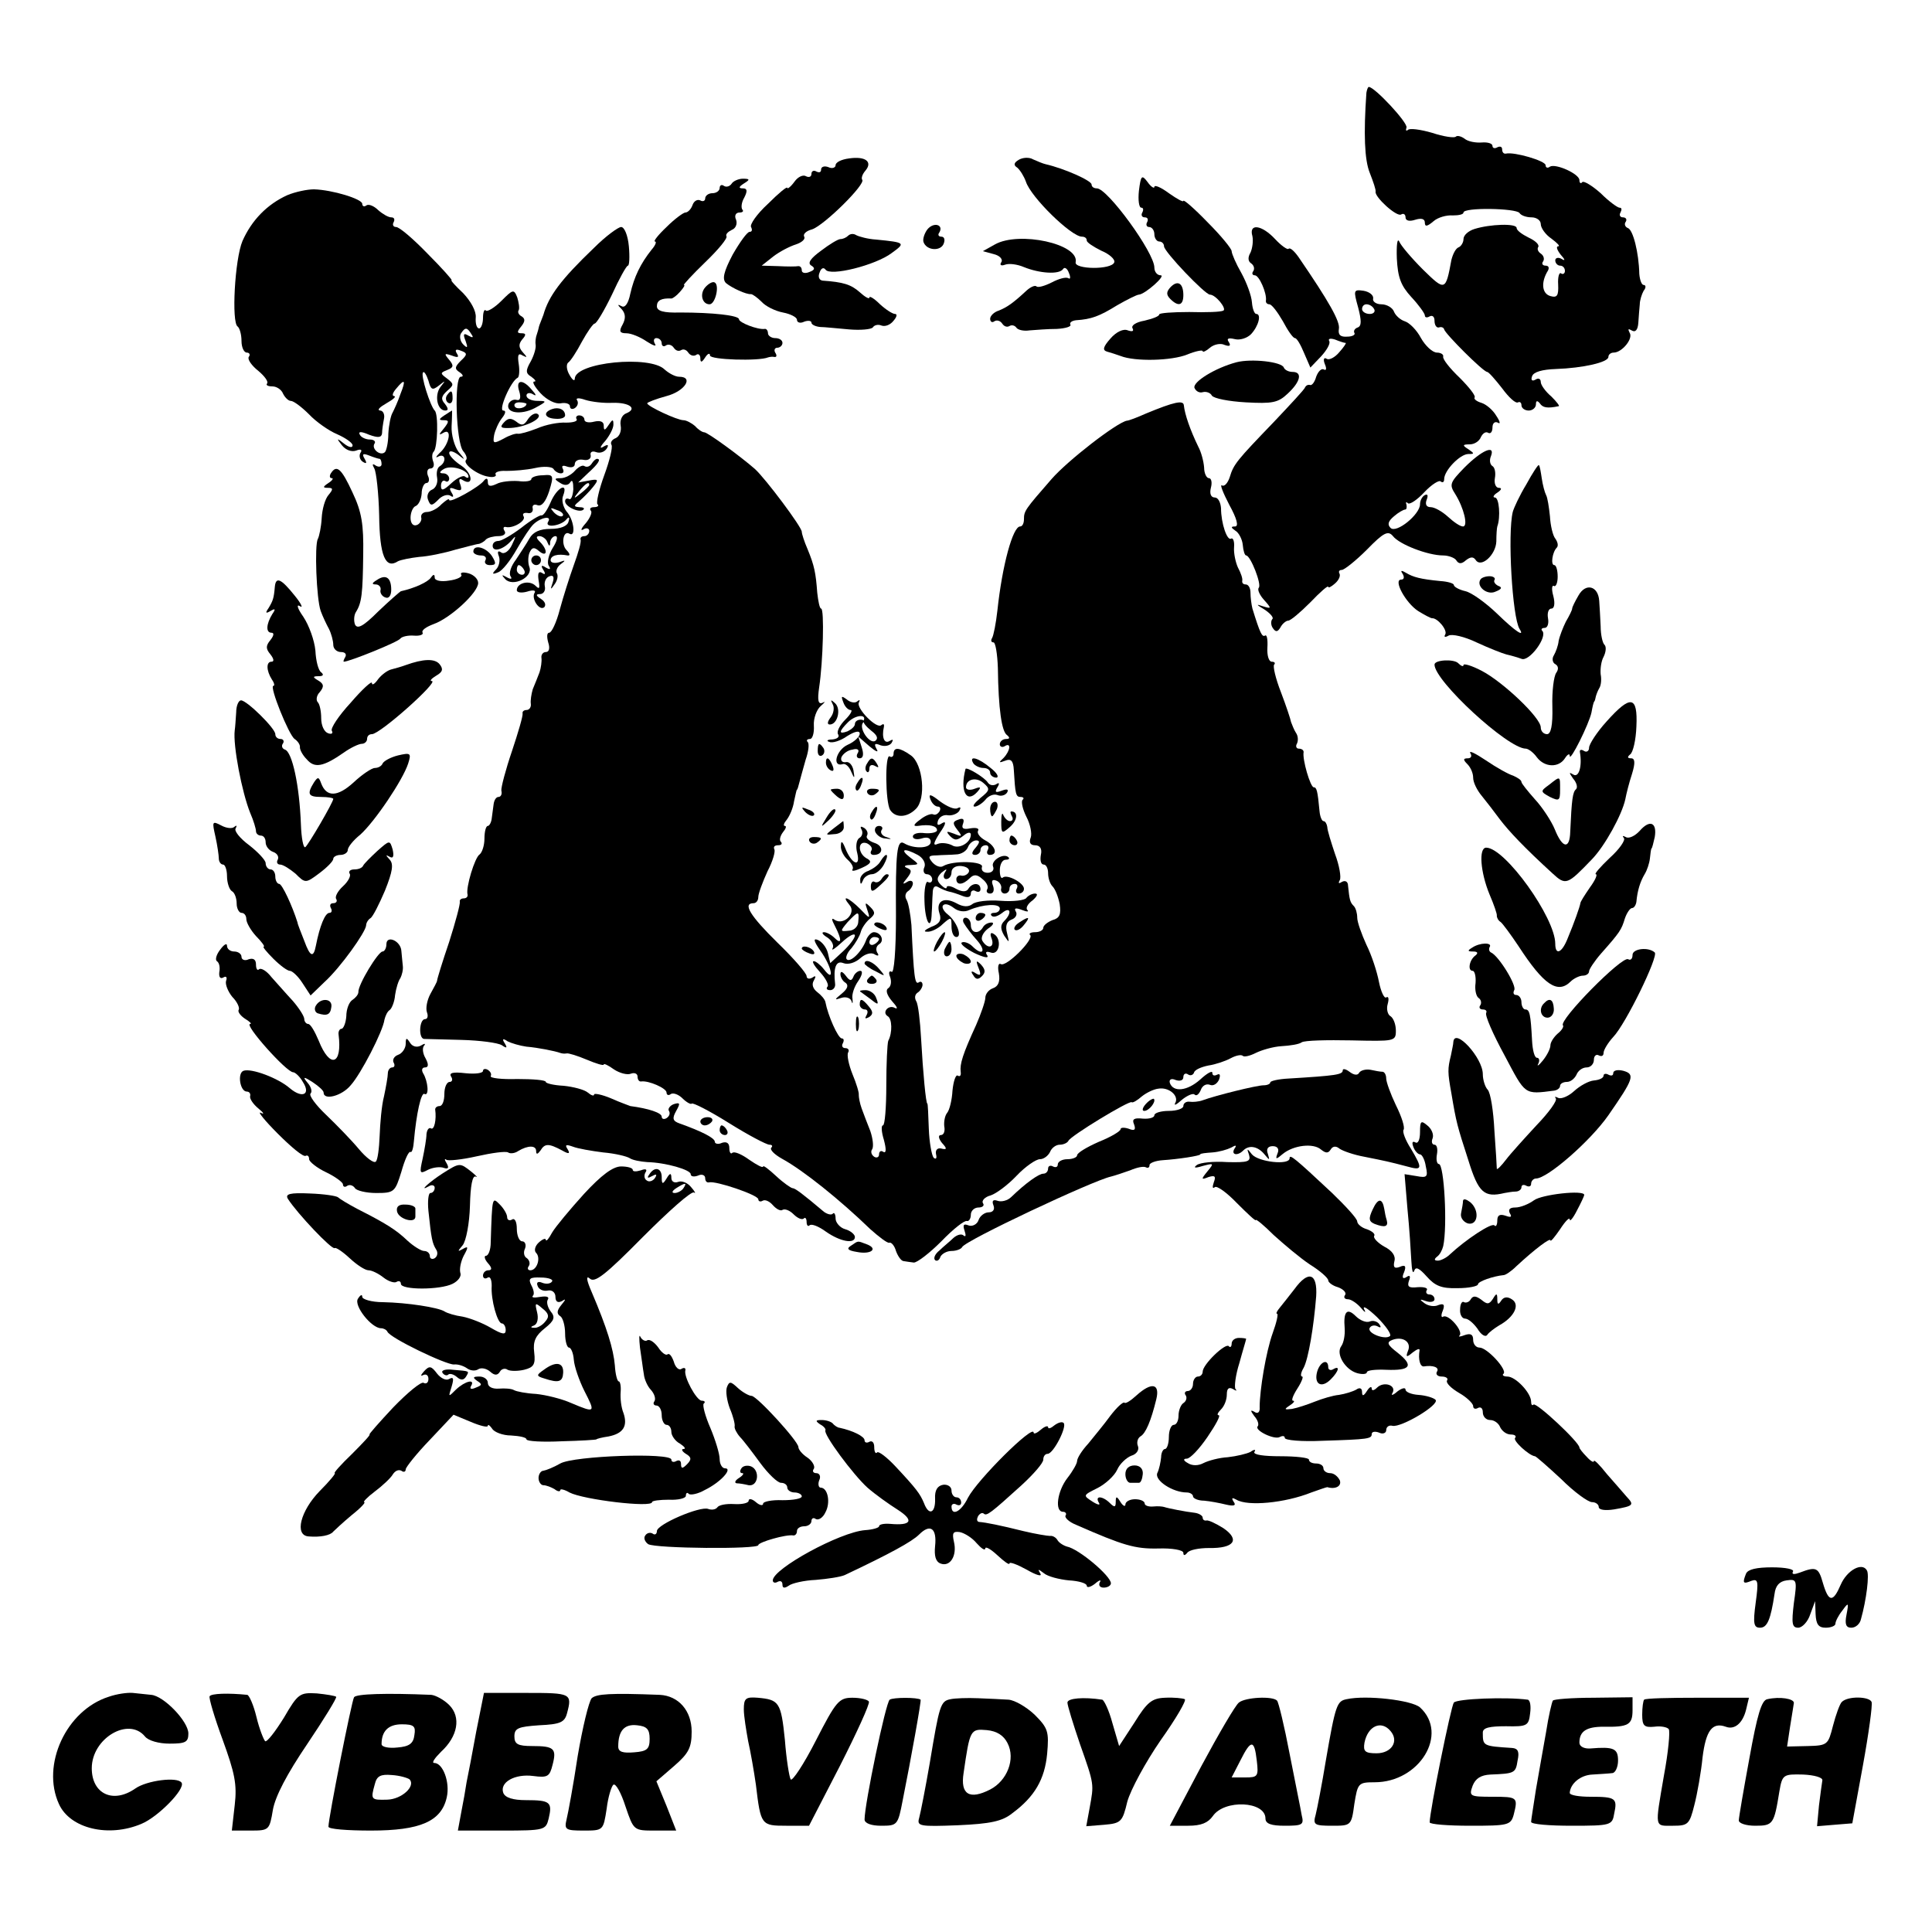 <?xml version="1.0" standalone="no"?>
<!DOCTYPE svg PUBLIC "-//W3C//DTD SVG 20010904//EN"
 "http://www.w3.org/TR/2001/REC-SVG-20010904/DTD/svg10.dtd">
<svg version="1.0" xmlns="http://www.w3.org/2000/svg"
 width="400pt" height="400pt" viewBox="0 0 400 400"
 preserveAspectRatio="xMidYMid meet">
<g transform="translate(0,400) scale(0.1,-0.1)"
fill="#000000" stroke="none">
<path d="M2829 3808 c-6 -85 -4 -139 7 -166 7 -18 13 -35 12 -39 -2 -11 44
-53 53 -47 5 3 9 0 9 -6 0 -7 8 -9 20 -5 13 4 20 2 20 -6 0 -9 5 -8 18 3 9 8
27 13 40 12 12 0 22 2 22 6 0 11 109 9 116 -1 3 -5 14 -9 25 -9 10 0 19 -6 19
-14 0 -8 10 -22 22 -30 12 -9 19 -16 14 -16 -5 0 -2 -8 5 -17 10 -11 10 -14 2
-9 -7 4 -13 2 -13 -3 0 -6 5 -11 10 -11 6 0 10 -5 10 -11 0 -5 -4 -8 -8 -5 -4
3 -7 -8 -6 -23 1 -23 -2 -28 -16 -24 -18 5 -20 29 -5 53 3 6 1 10 -5 10 -6 0
-9 4 -5 9 3 5 1 12 -5 16 -6 4 -8 10 -5 14 2 5 -7 13 -20 19 -14 7 -25 15 -25
20 0 10 -55 8 -87 -2 -13 -4 -23 -13 -23 -21 0 -7 -5 -15 -10 -17 -6 -2 -12
-14 -15 -26 -12 -65 -13 -65 -59 -20 -24 24 -46 50 -49 58 -4 8 -6 -7 -5 -35
2 -39 8 -56 30 -80 15 -16 28 -34 28 -38 0 -5 5 -5 10 -2 6 3 10 -1 10 -9 0
-9 4 -15 9 -14 5 2 10 0 11 -4 2 -9 81 -88 89 -88 3 0 17 -16 31 -34 14 -19
28 -32 33 -29 4 2 7 -1 7 -6 0 -6 7 -11 15 -11 8 0 15 6 15 13 0 8 3 8 8 2 6
-9 15 -11 39 -6 3 0 -4 9 -15 20 -12 10 -22 24 -22 30 0 7 -5 9 -11 5 -7 -4
-10 -1 -7 7 3 9 21 14 49 15 57 2 109 14 109 25 0 5 5 9 11 9 17 0 41 29 33
41 -4 8 -3 9 4 5 8 -5 13 1 14 16 1 13 2 30 3 38 0 8 4 21 8 28 5 6 5 12 0 12
-4 0 -8 10 -9 23 -1 44 -13 92 -24 95 -5 2 -8 8 -4 13 3 5 0 9 -6 9 -6 0 -8 5
-5 10 3 6 3 10 -2 10 -4 0 -22 13 -39 30 -18 16 -35 26 -38 23 -3 -4 -6 -2 -6
4 0 13 -49 35 -61 28 -5 -4 -9 -2 -9 3 0 9 -65 28 -82 24 -5 -1 -8 3 -8 9 0 5
-4 7 -10 4 -5 -3 -10 -2 -10 3 0 5 -10 8 -22 7 -13 -1 -29 2 -36 8 -7 5 -15 7
-18 4 -3 -3 -25 0 -49 8 -24 7 -47 10 -50 6 -4 -3 -5 -1 -3 5 3 10 -66 84 -78
84 -2 0 -4 -6 -5 -12z"/>
<path d="M1758 3672 c-16 -2 -28 -8 -28 -14 0 -5 -7 -8 -15 -4 -8 3 -15 1 -15
-5 0 -6 -4 -7 -10 -4 -5 3 -10 1 -10 -5 0 -6 -5 -8 -11 -5 -6 4 -17 -1 -24
-11 -8 -11 -15 -16 -15 -13 0 4 -18 -11 -40 -33 -23 -21 -38 -43 -35 -48 3 -6
2 -10 -3 -10 -5 0 -20 -21 -35 -47 -19 -36 -22 -51 -14 -59 12 -10 42 -24 52
-23 3 0 13 -7 22 -16 8 -9 28 -19 44 -22 16 -3 29 -10 29 -15 0 -6 7 -8 15 -4
8 3 15 2 15 -2 0 -4 8 -8 18 -9 9 0 36 -3 60 -5 24 -2 45 0 49 4 3 5 11 7 18
4 8 -3 19 2 25 10 7 8 8 14 3 14 -5 0 -19 9 -31 20 -12 12 -22 18 -22 14 0 -4
-9 1 -20 11 -18 16 -34 21 -77 24 -7 1 -10 8 -6 17 3 9 8 11 12 6 9 -15 104 9
137 34 29 21 29 22 -32 28 -17 1 -35 6 -41 9 -6 4 -13 3 -17 -1 -4 -4 -11 -7
-16 -7 -5 0 -23 -11 -40 -24 -22 -16 -29 -26 -20 -31 8 -5 7 -9 -4 -13 -9 -4
-16 -2 -16 3 0 6 -3 9 -7 9 -5 -1 -23 -1 -42 0 l-34 1 24 19 c13 10 34 21 47
25 12 4 20 11 17 16 -3 5 4 12 16 15 25 8 113 95 104 103 -2 3 0 11 7 19 15
18 0 30 -34 25z"/>
<path d="M2109 3669 c-10 -6 -11 -11 -3 -16 6 -5 14 -18 18 -29 10 -32 94
-114 116 -114 6 0 10 -3 10 -8 0 -4 14 -13 30 -21 17 -7 29 -18 27 -24 -5 -16
-83 -15 -80 0 8 38 -117 65 -167 37 l-25 -14 22 -6 c13 -3 20 -11 16 -17 -4
-6 0 -8 8 -5 8 3 25 1 39 -5 32 -13 73 -16 81 -4 3 5 9 1 12 -8 4 -9 3 -14 -1
-11 -5 3 -20 -1 -35 -9 -14 -7 -28 -11 -31 -8 -3 3 -12 -1 -20 -8 -29 -27 -41
-35 -58 -42 -10 -3 -18 -11 -18 -17 0 -6 4 -9 9 -5 5 3 12 1 16 -5 4 -6 10 -8
15 -5 5 3 11 1 14 -3 3 -5 15 -8 28 -6 13 1 38 3 56 3 18 1 31 5 28 9 -2 4 3
8 12 9 31 2 48 8 85 31 21 12 41 22 45 22 13 1 57 40 45 40 -7 0 -13 7 -13 16
0 31 -97 164 -119 164 -6 0 -11 3 -11 8 0 8 -56 33 -95 42 -5 1 -17 6 -26 10
-8 5 -22 4 -30 -1z"/>
<path d="M2358 3605 c-2 -19 0 -35 5 -35 4 0 5 -4 2 -10 -3 -5 -1 -10 5 -10 6
0 8 -4 5 -10 -3 -5 -1 -10 4 -10 6 0 11 -7 11 -15 0 -8 5 -15 10 -15 6 0 10
-5 10 -10 0 -11 85 -100 95 -100 12 0 35 -29 28 -33 -5 -3 -36 -4 -71 -3 -34
0 -62 -2 -62 -5 0 -4 -14 -9 -31 -13 -17 -3 -28 -10 -24 -16 3 -6 -1 -7 -10
-4 -9 4 -24 -3 -36 -17 -15 -17 -17 -24 -7 -27 7 -2 20 -6 28 -9 30 -12 106
-10 138 3 17 7 32 10 32 7 0 -3 7 0 15 7 8 7 22 10 30 6 11 -4 14 -2 9 6 -5 7
-1 9 12 6 11 -3 26 2 34 10 16 17 22 42 11 42 -4 0 -8 11 -9 24 -1 14 -11 41
-22 61 -11 19 -20 40 -20 45 0 5 -22 32 -50 60 -27 28 -50 48 -50 44 0 -3 -13
4 -30 16 -16 12 -30 18 -30 13 0 -4 -7 0 -14 10 -12 16 -14 14 -18 -18z"/>
<path d="M1515 3620 c-4 -6 -11 -8 -16 -5 -5 4 -9 1 -9 -4 0 -6 -7 -11 -15
-11 -8 0 -15 -5 -15 -11 0 -5 -5 -7 -10 -4 -6 3 -13 -1 -16 -9 -3 -9 -10 -16
-15 -16 -4 0 -22 -13 -39 -30 -17 -16 -28 -30 -24 -30 4 0 1 -8 -7 -17 -23
-29 -36 -56 -44 -91 -4 -20 -11 -30 -18 -26 -9 5 -9 3 0 -6 8 -9 9 -19 2 -32
-8 -14 -6 -18 8 -18 10 0 29 -8 42 -17 14 -9 21 -11 17 -5 -4 7 -2 12 3 12 6
0 11 -5 11 -11 0 -5 4 -8 9 -4 5 3 12 1 16 -5 4 -6 10 -8 15 -5 5 3 11 1 15
-5 4 -6 11 -8 16 -5 5 4 9 0 9 -7 0 -9 3 -9 10 2 5 8 10 10 10 4 0 -9 101 -12
120 -4 3 1 9 2 13 1 5 -1 6 3 2 9 -3 5 -1 10 4 10 6 0 11 5 11 10 0 6 -7 10
-15 10 -8 0 -15 5 -15 10 0 5 -3 10 -7 9 -14 -2 -53 13 -53 20 0 8 -54 14
-122 14 -34 -1 -48 3 -48 13 0 12 9 17 30 16 3 0 11 6 18 14 7 8 11 14 8 14
-2 0 17 21 44 47 27 26 47 50 44 54 -2 4 3 9 11 13 8 3 12 12 9 21 -4 8 -1 15
7 15 7 0 9 3 6 6 -3 4 -2 15 4 25 7 14 6 19 -3 19 -9 0 -9 3 2 10 13 8 13 10
-2 10 -9 0 -20 -5 -23 -10z"/>
<path d="M595 3596 c-42 -19 -74 -52 -93 -95 -16 -38 -23 -169 -10 -177 4 -3
8 -16 8 -30 0 -13 5 -24 11 -24 5 0 8 -4 4 -9 -3 -5 6 -18 20 -29 13 -11 21
-22 18 -26 -3 -3 1 -6 11 -6 9 0 19 -7 22 -15 4 -8 11 -15 16 -15 6 0 23 -13
38 -28 14 -15 41 -34 58 -41 18 -8 32 -18 32 -23 0 -6 -8 -4 -17 3 -16 13 -17
12 -5 -3 8 -10 20 -14 29 -11 10 4 14 2 9 -5 -3 -6 -1 -14 5 -18 8 -5 9 -3 4
6 -6 10 -4 12 9 7 10 -4 20 -7 22 -7 2 0 4 -5 4 -11 0 -5 -5 -7 -12 -3 -7 5
-8 3 -3 -6 4 -7 9 -51 10 -97 1 -84 13 -112 39 -95 6 3 26 7 44 9 18 1 52 8
75 15 23 6 45 12 49 12 3 1 10 4 14 9 4 4 16 7 26 7 11 0 16 5 13 10 -4 6 -3
10 2 9 15 -4 43 13 37 22 -3 5 0 8 8 7 7 -2 12 2 11 9 -2 7 3 10 10 7 9 -3 17
8 24 29 10 33 9 35 -13 33 -13 0 -24 -4 -24 -8 0 -4 -12 -6 -27 -4 -16 1 -36
-1 -45 -6 -13 -6 -18 -5 -18 4 0 8 -3 9 -8 3 -9 -13 -72 -48 -72 -40 0 4 -7
-1 -16 -9 -8 -9 -22 -16 -30 -16 -8 0 -13 -5 -12 -11 2 -6 -3 -14 -9 -16 -8
-3 -13 4 -13 15 0 11 5 22 10 24 6 2 12 13 13 26 0 12 5 22 10 22 5 0 7 7 3
15 -3 8 -1 15 5 15 6 0 9 6 6 14 -3 8 -3 17 1 21 8 8 10 78 2 85 -9 9 -30 74
-24 79 2 3 7 -5 11 -17 5 -19 8 -21 22 -10 14 11 14 11 3 -3 -13 -17 -7 -49
10 -49 7 0 6 5 -1 14 -9 10 -7 16 5 27 14 12 14 14 0 25 -15 11 -15 12 0 18
13 5 14 9 4 21 -11 13 -10 14 5 9 13 -5 16 -4 11 4 -5 8 -2 10 8 6 14 -5 14
-8 0 -21 -13 -13 -13 -17 -2 -24 7 -5 8 -9 2 -9 -14 0 -10 -136 5 -154 6 -7 9
-15 6 -18 -8 -8 24 -32 47 -35 10 -2 17 1 14 5 -2 4 7 8 22 7 15 0 42 2 60 6
17 4 35 3 38 -2 3 -5 10 -9 15 -9 6 0 7 4 4 10 -3 6 1 7 9 4 9 -3 16 -1 16 5
0 7 8 11 18 9 9 -2 16 2 15 9 -2 7 3 10 11 7 8 -3 17 0 22 7 5 8 3 10 -7 4 -8
-5 -7 0 4 12 9 11 17 26 17 34 0 12 -2 11 -10 -1 -8 -12 -10 -12 -10 -1 0 8
-7 11 -20 8 -11 -3 -20 -1 -20 4 0 5 -5 9 -11 9 -5 0 -8 -4 -5 -8 2 -4 -7 -7
-22 -7 -15 1 -42 -4 -60 -12 -18 -7 -36 -12 -40 -11 -4 1 -17 -3 -29 -10 -21
-11 -23 -11 -20 7 2 10 9 26 16 35 8 10 9 16 3 16 -11 0 16 62 30 68 3 2 4 15
2 28 -3 19 -1 24 8 18 10 -5 10 -4 1 6 -9 10 -10 17 -2 27 9 10 8 13 -1 13
-10 0 -10 3 -1 14 8 10 9 16 1 21 -6 3 -9 9 -6 13 2 4 0 16 -3 26 -7 18 -9 17
-33 -7 -14 -14 -29 -23 -32 -20 -3 4 -6 -3 -6 -15 0 -12 -4 -22 -8 -22 -5 0
-8 10 -7 23 1 13 -10 33 -26 50 -16 15 -27 27 -24 27 2 0 -20 25 -50 55 -29
30 -58 55 -65 55 -6 0 -8 5 -5 10 3 6 1 10 -5 10 -6 0 -18 7 -27 15 -8 8 -19
13 -24 10 -5 -4 -9 -2 -9 3 0 10 -62 29 -100 30 -14 0 -38 -5 -55 -12z m381
-288 c5 -7 3 -8 -6 -3 -10 6 -12 4 -6 -11 5 -14 4 -16 -5 -7 -6 6 -8 16 -5 22
9 14 13 14 22 -1z m-147 -124 c-5 -15 -13 -32 -16 -38 -4 -6 -8 -26 -9 -44 0
-18 -4 -35 -7 -38 -9 -9 -28 6 -22 17 4 5 -1 9 -9 9 -8 0 -18 4 -21 10 -4 7 3
7 19 0 19 -7 26 -6 27 3 0 6 2 20 4 30 2 9 -2 17 -8 17 -7 1 -1 7 13 15 14 8
21 14 16 15 -5 0 -3 7 4 15 18 22 21 19 9 -11z"/>
<path d="M1920 3525 c-6 -8 -10 -20 -8 -26 6 -18 36 -20 42 -3 3 8 1 14 -5 14
-6 0 -8 4 -4 9 9 16 -12 22 -25 6z"/>
<path d="M1230 3487 c-69 -66 -94 -100 -105 -139 -2 -5 -4 -10 -5 -13 -1 -3
-4 -9 -5 -15 -1 -5 -4 -13 -5 -17 -1 -5 -2 -12 -1 -17 1 -6 -3 -21 -10 -34
-11 -19 -11 -25 1 -32 8 -6 11 -10 6 -10 -5 0 1 -11 13 -24 13 -14 31 -23 42
-21 10 2 19 -1 19 -6 0 -6 5 -7 10 -4 6 4 8 11 5 16 -4 5 3 6 17 1 13 -4 38
-7 56 -6 35 1 53 -12 28 -22 -8 -3 -13 -14 -11 -25 2 -11 -2 -22 -10 -26 -8
-3 -12 -9 -9 -14 3 -5 -4 -33 -15 -63 -11 -30 -17 -57 -14 -60 4 -3 0 -6 -7
-6 -7 0 -10 -3 -7 -7 4 -3 -1 -15 -10 -26 -10 -11 -12 -17 -5 -13 6 4 12 2 12
-3 0 -6 -5 -11 -10 -11 -6 0 -9 -3 -8 -7 2 -5 -5 -28 -14 -53 -9 -25 -22 -66
-29 -92 -7 -27 -17 -48 -22 -48 -5 0 -5 -9 -2 -20 4 -12 2 -20 -5 -20 -6 0
-10 -6 -9 -12 1 -7 -1 -21 -4 -30 -4 -10 -10 -26 -14 -35 -3 -10 -5 -24 -4
-30 1 -7 -3 -13 -9 -13 -5 0 -9 -3 -8 -7 1 -5 -9 -39 -22 -78 -13 -38 -23 -76
-22 -82 2 -7 -1 -13 -6 -13 -5 0 -9 -7 -10 -15 -1 -8 -3 -22 -4 -30 -1 -8 -5
-15 -8 -15 -4 0 -7 -12 -7 -26 0 -15 -5 -29 -10 -33 -10 -6 -29 -69 -25 -83 1
-5 -3 -8 -8 -8 -5 0 -9 -3 -8 -7 1 -5 -9 -42 -22 -83 -14 -41 -25 -77 -25 -80
0 -3 -7 -15 -14 -28 -7 -13 -10 -30 -7 -38 3 -8 1 -14 -4 -14 -12 0 -14 -40
-2 -41 4 0 39 -1 77 -2 39 -1 76 -6 84 -11 10 -7 12 -6 6 4 -6 9 -4 11 6 4 8
-4 25 -9 39 -11 24 -2 59 -9 70 -13 3 -1 8 -2 13 -1 4 1 23 -5 42 -13 19 -8
35 -13 35 -10 0 3 10 -2 21 -10 12 -8 28 -12 35 -9 8 3 14 0 14 -6 0 -6 3 -11
8 -10 15 2 52 -14 52 -23 0 -5 4 -7 9 -3 5 3 16 -1 24 -9 8 -8 17 -13 19 -11
2 3 37 -15 77 -40 40 -25 78 -45 84 -45 6 0 7 -3 4 -6 -4 -4 6 -14 22 -23 44
-24 120 -85 183 -146 18 -16 35 -29 39 -28 4 2 11 -6 14 -17 4 -11 11 -21 16
-21 5 -1 14 -2 21 -3 7 0 32 19 57 44 24 25 48 44 53 42 4 -1 8 5 8 13 0 8 7
15 16 15 8 0 13 4 9 9 -3 5 4 13 16 16 12 4 36 22 54 41 18 19 40 34 48 34 8
0 17 7 21 15 3 8 12 15 20 15 8 0 16 4 18 8 4 10 126 84 131 80 2 -2 12 4 21
12 10 8 25 15 34 16 22 4 44 -15 35 -30 -3 -6 3 -3 14 7 11 9 23 14 26 11 4
-4 9 0 13 9 3 9 11 14 19 11 7 -3 15 2 19 11 3 9 2 13 -4 10 -6 -3 -10 -2 -10
4 0 5 -11 -1 -25 -14 -27 -24 -56 -27 -63 -7 -2 7 3 10 12 6 9 -3 16 -1 16 6
0 6 4 9 9 6 5 -4 11 -2 13 3 1 6 15 12 30 15 14 2 35 9 46 15 11 6 22 8 25 5
3 -3 15 0 27 6 12 6 36 13 53 14 18 1 37 4 42 8 6 4 52 5 103 4 89 -2 92 -2
92 20 0 13 -5 26 -11 30 -6 3 -9 15 -6 25 3 11 2 17 -3 14 -4 -3 -11 12 -15
32 -4 21 -15 55 -26 77 -10 22 -19 47 -19 56 0 9 -3 20 -7 24 -8 8 -9 13 -12
42 0 9 -6 12 -13 8 -6 -4 -8 -3 -4 4 3 6 -1 30 -10 54 -8 24 -16 49 -16 56 -1
6 -4 12 -8 12 -3 0 -7 9 -8 20 -4 43 -6 50 -12 50 -7 0 -24 58 -21 73 0 4 -4
7 -10 7 -5 0 -7 5 -4 10 3 6 3 16 -2 23 -4 6 -8 17 -10 22 -1 6 -10 33 -21 62
-11 28 -17 54 -14 57 3 3 1 6 -5 6 -6 0 -10 13 -9 29 1 17 -1 28 -5 25 -6 -3
-10 4 -26 56 -2 8 -4 23 -4 33 0 9 -4 17 -10 17 -5 0 -8 3 -7 8 1 4 -3 16 -9
27 -5 11 -9 30 -8 42 1 12 -2 20 -6 18 -8 -6 -21 31 -21 63 -1 12 -6 22 -13
22 -8 0 -11 8 -8 20 3 11 1 20 -4 20 -5 0 -10 10 -10 22 -1 13 -6 32 -12 43
-17 35 -28 67 -30 86 -1 11 -20 7 -78 -17 -18 -8 -36 -15 -40 -15 -21 -4 -122
-82 -156 -121 -55 -63 -57 -66 -57 -83 0 -8 -3 -15 -8 -15 -15 0 -37 -80 -47
-174 -3 -27 -8 -52 -11 -57 -3 -5 -2 -9 3 -9 4 0 8 -24 9 -53 1 -85 8 -132 19
-139 6 -5 6 -8 -2 -8 -7 0 -13 -5 -13 -11 0 -5 5 -7 10 -4 14 9 12 -9 -2 -24
-11 -10 -10 -11 3 -6 12 5 17 0 18 -19 3 -50 4 -56 14 -56 6 0 8 -3 4 -6 -3
-4 0 -19 8 -35 8 -15 12 -35 9 -43 -4 -10 -1 -16 9 -16 10 0 15 -7 12 -20 -2
-11 0 -20 6 -20 5 0 9 -8 9 -18 0 -10 4 -22 9 -27 6 -6 12 -22 15 -37 3 -21 0
-29 -15 -33 -10 -4 -19 -11 -19 -16 0 -5 -8 -9 -17 -9 -9 0 -14 -3 -10 -6 8
-9 -50 -67 -61 -60 -5 3 -7 -6 -4 -19 3 -17 -1 -27 -12 -31 -9 -3 -16 -12 -16
-20 0 -7 -9 -33 -19 -56 -28 -61 -34 -81 -32 -97 1 -7 -1 -11 -6 -8 -4 3 -9
-11 -11 -31 -1 -19 -6 -40 -11 -46 -5 -6 -7 -19 -6 -28 2 -10 -1 -18 -7 -18
-6 0 -5 -7 2 -16 11 -12 11 -15 -1 -12 -8 2 -13 -3 -11 -12 2 -8 0 -11 -5 -7
-4 5 -9 32 -10 60 -1 29 -2 52 -3 52 -3 0 -9 63 -13 135 -2 36 -6 71 -10 77
-4 7 -3 14 3 18 5 3 10 11 10 16 0 6 -4 8 -8 5 -8 -5 -10 11 -15 119 -2 22 -6
45 -10 52 -4 6 -3 14 3 18 5 3 10 11 10 16 0 6 -6 7 -12 3 -10 -6 -10 -4 0 8
10 13 10 17 0 21 -8 3 -5 6 6 6 20 1 20 1 0 16 -22 17 -12 20 16 5 11 -6 17
-17 14 -25 -4 -8 -1 -15 5 -15 6 0 11 -5 11 -11 0 -5 -4 -8 -9 -5 -4 3 -8 -15
-7 -39 1 -44 14 -65 15 -25 1 11 1 29 2 40 0 13 4 18 12 13 7 -4 17 -8 22 -9
6 -1 18 -5 28 -9 10 -4 17 -3 17 5 0 6 5 8 10 5 6 -3 10 -1 10 4 0 14 -17 14
-25 1 -4 -7 -13 -7 -26 0 -10 6 -19 7 -19 3 0 -4 -5 -2 -12 5 -9 9 -9 15 1 25
11 9 13 9 7 0 -4 -7 -2 -13 3 -13 6 0 11 6 11 14 0 9 9 14 20 13 11 -1 18 -6
16 -12 -2 -5 -9 -9 -15 -8 -6 2 -11 -2 -11 -7 0 -13 13 -13 28 2 8 8 15 8 26
-2 9 -7 13 -16 10 -21 -3 -5 0 -9 6 -9 7 0 9 7 6 16 -4 10 -2 14 6 11 7 -2 12
-10 11 -16 -2 -6 2 -11 7 -11 6 0 10 5 10 10 0 6 5 10 11 10 5 0 7 -4 4 -10
-3 -5 -1 -10 4 -10 6 0 11 4 11 10 0 12 -35 31 -44 23 -3 -3 -6 3 -6 15 0 12
5 22 12 22 6 0 9 2 6 5 -10 10 -37 -7 -32 -19 3 -7 -2 -13 -11 -13 -9 0 -14 5
-12 12 5 12 -60 14 -80 2 -6 -4 -16 0 -23 8 -9 11 -8 14 9 14 12 1 30 1 40 2
11 0 22 7 25 15 3 8 11 14 17 14 8 0 8 -4 -1 -15 -9 -10 -9 -15 -1 -15 6 0 11
5 11 10 0 6 5 10 11 10 5 0 7 -4 4 -10 -3 -5 -1 -10 4 -10 18 0 12 19 -9 30
-11 6 -18 15 -15 20 3 5 -4 7 -16 5 -15 -3 -19 0 -15 10 3 9 0 12 -10 8 -12
-4 -12 -8 -2 -21 11 -14 10 -15 -7 -8 -16 6 -17 5 -8 -5 10 -10 15 -9 28 1 8
7 15 8 15 2 0 -17 -25 -31 -39 -22 -8 4 -21 6 -29 3 -11 -5 -10 1 4 23 12 17
14 25 5 20 -9 -6 -12 -5 -9 5 3 8 12 13 21 11 8 -1 19 3 23 9 4 7 3 9 -3 6 -6
-4 -22 3 -37 14 -19 15 -24 16 -20 5 3 -9 10 -16 16 -16 5 0 6 -5 3 -10 -4 -6
-9 -8 -13 -6 -4 2 -16 -2 -27 -11 -14 -10 -15 -14 -5 -13 25 4 40 0 40 -9 0
-4 -11 -7 -25 -6 -14 2 -25 -1 -25 -7 0 -5 8 -7 18 -4 12 4 19 1 19 -7 0 -14
-35 -15 -55 -3 -15 9 -18 -18 -17 -151 0 -71 -4 -119 -9 -115 -5 3 -7 -2 -3
-11 3 -9 2 -19 -4 -23 -6 -4 -3 -14 8 -27 10 -11 13 -17 6 -14 -13 8 -28 -9
-15 -17 9 -5 10 -34 1 -51 -2 -6 -4 -47 -4 -92 0 -46 -3 -83 -7 -83 -4 0 -3
-14 2 -30 5 -19 5 -28 -1 -25 -5 4 -9 1 -9 -5 0 -6 -5 -8 -10 -5 -6 4 -8 11
-4 16 3 6 1 22 -4 37 -6 15 -14 36 -18 47 -4 11 -6 23 -6 28 1 4 -5 24 -13 43
-8 20 -12 40 -9 45 3 5 0 9 -6 9 -6 0 -8 5 -5 10 3 6 2 10 -2 10 -8 0 -29 48
-34 75 -1 6 -9 15 -17 21 -9 7 -12 16 -7 24 5 9 4 11 -3 6 -7 -4 -12 -2 -12 3
0 6 -27 37 -60 69 -57 56 -73 82 -50 82 6 0 10 6 10 13 0 7 9 31 19 53 11 21
17 42 14 46 -2 5 1 8 8 8 7 0 9 3 6 7 -4 3 -2 12 4 20 6 7 8 13 4 13 -4 0 -2
6 4 13 6 8 13 24 15 38 3 13 5 24 6 24 1 0 3 7 5 15 2 8 8 29 13 47 6 17 8 34
4 37 -3 3 -1 6 5 6 5 0 9 12 8 28 -1 15 6 33 14 40 9 8 11 11 4 7 -9 -4 -11 5
-7 32 8 53 11 163 4 163 -3 0 -6 15 -8 33 -3 41 -6 56 -20 90 -7 16 -12 32
-12 36 0 10 -75 110 -97 130 -31 27 -98 76 -105 76 -4 0 -13 6 -19 13 -7 6
-18 12 -24 12 -13 0 -75 29 -75 35 0 2 18 9 40 15 38 10 57 40 26 40 -8 0 -21
7 -30 15 -30 30 -185 15 -186 -19 0 -6 -5 -3 -11 8 -6 10 -7 21 -3 25 5 3 18
23 29 44 11 20 23 37 26 37 4 0 20 27 36 60 15 33 30 60 33 60 3 0 4 18 2 40
-2 22 -9 40 -16 40 -6 0 -32 -19 -56 -43z"/>
<path d="M2593 3511 c2 -10 0 -25 -4 -34 -6 -10 -5 -18 1 -22 6 -4 8 -11 5
-16 -4 -5 -2 -9 3 -9 9 0 25 -37 23 -52 -1 -5 3 -8 7 -8 5 0 17 -16 28 -35 10
-19 21 -35 25 -35 4 0 12 -14 19 -31 l13 -30 22 23 c12 13 20 27 17 32 -3 5 3
6 12 3 10 -4 19 -7 22 -7 2 0 -4 -9 -13 -19 -9 -11 -21 -17 -26 -14 -6 4 -8
-1 -4 -11 4 -9 3 -14 -2 -11 -5 3 -12 -4 -16 -15 -3 -11 -9 -19 -13 -17 -4 1
-8 -1 -10 -5 -1 -4 -31 -36 -65 -72 -76 -79 -83 -87 -91 -114 -4 -12 -11 -20
-16 -17 -5 3 2 -15 15 -40 16 -29 20 -45 12 -45 -9 0 -9 -2 1 -9 7 -4 14 -18
15 -29 1 -12 4 -22 7 -22 9 0 33 -61 26 -67 -3 -4 2 -15 11 -25 16 -18 16 -19
-3 -13 -14 5 -13 3 4 -7 12 -8 20 -17 16 -20 -3 -4 -3 -12 1 -18 6 -9 10 -9
16 1 4 8 12 14 16 14 5 0 25 17 46 38 20 21 37 36 37 32 0 -3 6 0 14 7 8 7 12
16 9 21 -2 4 0 7 5 7 5 0 29 19 52 42 35 36 44 40 54 28 13 -17 72 -40 104
-40 11 0 24 -5 27 -10 5 -8 11 -8 20 0 9 7 15 8 20 1 11 -18 42 10 43 38 0 14
1 28 2 31 7 19 4 60 -5 60 -5 0 -3 5 5 10 9 6 10 10 3 10 -6 0 -10 9 -8 20 2
11 0 22 -5 25 -5 3 -7 12 -3 21 9 24 -19 12 -55 -24 -30 -31 -32 -35 -19 -55
18 -29 27 -67 16 -67 -6 0 -19 9 -31 20 -12 11 -28 20 -36 20 -9 0 -12 6 -8
16 3 8 2 12 -4 9 -6 -3 -10 -12 -10 -19 0 -21 -49 -61 -61 -49 -7 7 -5 14 7
24 9 8 20 14 23 14 3 0 4 4 3 10 -2 5 -1 7 3 3 4 -3 19 7 34 23 15 16 31 26
34 22 4 -3 7 -1 7 5 0 18 33 52 50 52 13 0 13 1 0 10 -13 8 -12 10 3 10 10 0
20 7 23 15 4 8 10 12 15 9 5 -3 9 2 9 11 0 9 5 13 11 10 6 -4 5 2 -3 14 -7 12
-21 24 -31 27 -10 3 -16 8 -14 11 3 3 -11 21 -31 41 -20 19 -36 39 -34 44 1 4
-5 8 -13 8 -9 0 -24 14 -33 30 -9 17 -24 32 -34 35 -9 3 -19 12 -22 20 -3 8
-15 15 -26 15 -11 0 -19 6 -17 12 1 7 -8 14 -20 16 -21 3 -21 1 -11 -35 7 -27
7 -38 -1 -41 -6 -2 -9 -7 -7 -11 3 -4 -4 -8 -15 -8 -14 -1 -19 4 -17 16 3 15
-20 56 -83 148 -9 13 -18 21 -21 18 -2 -3 -15 6 -28 20 -28 30 -55 33 -47 6z
m252 -151 c3 -5 -1 -10 -9 -10 -9 0 -16 5 -16 10 0 6 4 10 9 10 6 0 13 -4 16
-10z"/>
<path d="M1460 3405 c-12 -14 -6 -35 9 -35 12 0 21 39 11 45 -4 3 -13 -2 -20
-10z"/>
<path d="M2423 3405 c-8 -9 -9 -15 0 -24 17 -17 27 -13 27 8 0 25 -12 32 -27
16z"/>
<path d="M2560 3250 c-45 -12 -91 -41 -87 -53 3 -7 10 -11 17 -9 7 2 16 -1 19
-7 4 -6 35 -12 70 -14 55 -3 67 -1 87 18 27 25 31 45 10 45 -8 0 -16 4 -18 9
-4 12 -67 19 -98 11z"/>
<path d="M1075 3190 c4 -13 2 -20 -5 -18 -7 2 -14 -2 -17 -8 -7 -19 25 -24 54
-9 26 14 26 15 6 15 -13 0 -23 5 -23 11 0 5 6 7 13 3 8 -5 8 -2 -2 9 -19 23
-34 21 -26 -3z m15 -26 c0 -8 -19 -13 -24 -6 -3 5 1 9 9 9 8 0 15 -2 15 -3z"/>
<path d="M925 3181 c-3 -5 -2 -12 3 -15 5 -3 9 1 9 9 0 17 -3 19 -12 6z"/>
<path d="M1143 3153 c-20 -7 -15 -19 7 -20 11 -1 20 2 20 7 0 12 -13 18 -27
13z"/>
<path d="M920 3140 c-12 -8 -12 -10 -1 -10 11 0 11 -3 0 -17 -11 -13 -11 -15
-1 -9 19 11 12 -25 -8 -42 -8 -8 -9 -11 -2 -7 14 7 17 -11 3 -20 -6 -3 -8 -14
-6 -24 2 -11 -3 -22 -11 -25 -7 -3 -11 -12 -8 -20 5 -14 8 -14 21 -1 8 9 19
12 25 9 7 -5 8 -2 3 6 -6 10 -4 12 8 7 12 -4 14 -2 10 10 -4 10 -2 14 5 9 23
-14 21 14 -3 30 -14 9 -25 21 -25 26 0 6 8 4 18 -3 16 -13 16 -12 1 6 -8 11
-15 35 -14 53 1 17 1 32 1 32 -1 0 -8 -5 -16 -10z m50 -127 c0 -3 -3 -3 -7 0
-3 4 -16 -2 -28 -13 -17 -16 -22 -17 -22 -6 0 8 4 13 9 10 4 -3 8 0 8 5 0 6
-6 11 -12 11 -9 0 -9 3 1 9 15 9 51 -2 51 -16z"/>
<path d="M1093 3132 c-8 -13 -13 -14 -24 -5 -11 8 -17 8 -26 -2 -9 -10 -6 -12
15 -11 32 2 68 21 55 29 -5 3 -14 -2 -20 -11z"/>
<path d="M1225 3040 c-4 -6 -10 -8 -15 -5 -4 3 -13 -2 -20 -10 -7 -8 -20 -15
-29 -15 -14 0 -14 -2 -1 -10 9 -6 17 -5 21 2 4 6 6 0 6 -15 -1 -14 -5 -23 -9
-20 -5 2 -8 0 -8 -5 0 -11 30 -25 38 -17 3 3 -1 5 -9 5 -12 1 -11 3 1 13 8 7
21 20 28 29 12 15 11 17 -9 13 l-22 -4 21 20 c21 19 27 29 18 29 -3 0 -8 -5
-11 -10z m-5 -44 c0 -2 -8 -10 -17 -17 -16 -13 -17 -12 -4 4 13 16 21 21 21
13z"/>
<path d="M3160 2997 c-14 -23 -26 -49 -28 -57 -11 -45 -1 -218 14 -242 12 -19
-9 -5 -47 32 -23 22 -52 43 -65 46 -13 3 -24 9 -24 13 0 3 -12 7 -28 8 -41 4
-56 8 -71 17 -10 6 -12 5 -7 -2 4 -7 3 -12 -3 -12 -17 0 9 -48 35 -65 13 -8
26 -15 29 -15 11 1 33 -25 27 -34 -3 -5 0 -6 7 -2 7 4 33 -2 58 -14 26 -12 54
-23 62 -25 9 -2 23 -6 31 -9 16 -7 55 46 43 58 -3 3 -1 6 5 6 6 0 9 9 7 20 -2
11 1 20 7 20 6 0 8 10 4 26 -4 14 -3 23 1 21 4 -3 8 6 8 19 0 13 -3 24 -7 24
-8 0 -4 27 5 36 4 4 2 12 -3 19 -5 6 -10 27 -11 46 -2 19 -5 39 -8 44 -3 6 -7
21 -9 35 -2 13 -4 26 -6 27 -1 2 -13 -16 -26 -40z"/>
<path d="M685 3020 c-3 -5 -3 -10 2 -10 4 0 1 -5 -7 -10 -12 -8 -12 -10 -1
-10 11 0 11 -3 1 -15 -7 -8 -13 -29 -14 -48 -1 -18 -5 -37 -8 -43 -7 -12 -3
-124 6 -149 4 -11 12 -28 17 -37 5 -10 9 -25 9 -33 0 -8 7 -15 16 -15 8 0 12
-4 9 -10 -3 -5 -5 -10 -3 -10 11 0 113 41 117 48 3 4 16 7 28 6 12 -1 20 2 18
6 -3 5 7 12 23 18 34 12 92 65 92 85 0 8 -9 17 -20 20 -11 3 -18 2 -15 -3 3
-4 -9 -10 -25 -12 -17 -3 -30 0 -30 6 0 8 -3 7 -8 0 -6 -9 -34 -22 -62 -28 -2
-1 -23 -19 -47 -42 -31 -31 -43 -37 -48 -27 -3 8 -2 20 2 26 12 19 14 38 15
119 1 62 -3 88 -22 128 -23 50 -33 59 -45 40z"/>
<path d="M1140 2960 c-7 -16 -15 -28 -19 -27 -3 1 -22 -10 -42 -26 -20 -15
-41 -27 -47 -27 -7 0 -12 -4 -12 -10 0 -14 22 -8 38 10 11 13 11 11 2 -8 -6
-13 -16 -20 -22 -16 -7 5 -9 2 -5 -8 3 -9 0 -21 -6 -27 -9 -9 -8 -11 4 -6 9 3
26 25 39 48 13 23 29 47 35 52 15 14 38 18 30 5 -9 -14 27 -9 38 5 5 6 7 4 4
-5 -2 -9 -16 -15 -37 -15 -22 0 -36 -6 -44 -20 -6 -11 -19 -30 -28 -44 -10
-13 -15 -28 -11 -34 4 -6 1 -7 -8 -2 -11 6 -11 5 -3 -4 16 -17 58 4 50 25 -3
8 -3 21 0 29 5 12 10 13 20 4 17 -14 19 2 2 19 -8 8 -9 12 -1 12 6 0 14 -6 16
-12 4 -10 6 -10 6 0 1 6 6 12 11 12 6 0 3 -11 -6 -25 -8 -13 -12 -30 -8 -36 5
-8 3 -9 -6 -4 -9 6 -11 4 -5 -5 5 -8 4 -11 -3 -6 -7 4 -9 -1 -7 -15 3 -17 2
-20 -6 -12 -13 13 -39 6 -39 -9 0 -5 10 -6 21 -3 12 4 19 3 16 -2 -8 -12 10
-39 20 -30 4 5 1 12 -7 17 -11 7 -11 10 -2 10 7 0 12 7 10 16 -2 10 3 19 10
21 8 3 10 -2 6 -14 -5 -14 -4 -15 4 -3 6 8 8 18 5 23 -3 5 1 14 8 19 11 8 10
9 -3 4 -10 -3 -18 -1 -18 4 0 10 15 14 35 10 6 -1 5 4 -2 11 -12 12 -7 42 6
34 14 -8 9 30 -6 46 -7 9 -11 24 -7 33 11 29 -13 17 -26 -14z m25 -28 c-3 -3
-11 0 -18 7 -9 10 -8 11 6 5 10 -3 15 -9 12 -12z m-80 -112 c3 -5 1 -10 -4
-10 -6 0 -11 5 -11 10 0 6 2 10 4 10 3 0 8 -4 11 -10z"/>
<path d="M980 2858 c0 -4 7 -8 16 -8 8 0 12 -4 9 -10 -3 -5 1 -10 9 -10 13 0
14 3 5 18 -12 19 -39 26 -39 10z"/>
<path d="M1100 2840 c0 -5 5 -10 10 -10 6 0 10 5 10 10 0 6 -4 10 -10 10 -5 0
-10 -4 -10 -10z"/>
<path d="M780 2799 c-10 -6 -11 -9 -2 -9 6 0 11 -5 10 -11 -2 -6 3 -14 10 -16
7 -3 12 4 12 16 0 25 -11 33 -30 20z"/>
<path d="M3065 2800 c-9 -14 14 -33 31 -25 13 5 15 9 6 12 -6 3 -10 8 -8 12 3
4 -2 8 -10 8 -8 0 -17 -3 -19 -7z"/>
<path d="M569 2785 c-2 -24 -4 -29 -13 -44 -7 -10 -6 -12 4 -6 10 6 11 4 4 -6
-13 -21 -14 -39 -2 -39 6 0 5 -6 -2 -15 -10 -12 -10 -18 0 -30 7 -9 8 -15 2
-15 -11 0 -11 -18 1 -37 5 -7 6 -13 3 -13 -9 0 32 -102 44 -110 6 -4 11 -11
11 -16 -1 -5 5 -17 14 -26 16 -19 34 -16 77 14 14 10 31 18 37 18 6 0 11 5 11
10 0 6 4 10 10 10 17 0 140 110 124 110 -5 0 -1 5 9 11 14 8 15 14 7 24 -10
12 -34 11 -70 -2 -8 -3 -22 -7 -30 -9 -8 -2 -20 -11 -27 -20 -7 -10 -13 -14
-13 -8 0 5 -20 -13 -44 -41 -25 -27 -42 -53 -39 -58 3 -5 0 -8 -8 -5 -8 3 -14
16 -14 31 0 14 -3 29 -7 33 -4 4 -3 14 4 21 9 11 9 17 -3 24 -12 7 -12 9 1 9
9 0 11 3 5 8 -6 4 -11 24 -12 45 -2 21 -13 52 -25 70 -12 17 -15 27 -7 22 7
-5 3 5 -11 22 -28 35 -39 40 -41 18z"/>
<path d="M3268 2767 c-7 -12 -13 -24 -13 -27 0 -3 -6 -15 -13 -27 -6 -12 -13
-30 -15 -40 -1 -10 -6 -23 -10 -30 -4 -6 -3 -15 3 -18 7 -4 7 -11 2 -18 -5 -7
-9 -38 -8 -70 1 -39 -3 -57 -11 -57 -7 0 -13 6 -13 14 0 20 -78 94 -122 117
-21 11 -38 16 -38 12 0 -4 -5 -2 -11 4 -9 9 -49 7 -49 -3 0 -34 152 -174 189
-174 5 0 16 -8 23 -18 16 -21 45 -22 58 -2 5 8 10 11 10 5 0 -14 40 66 45 90
2 11 4 21 6 23 1 1 2 5 3 10 1 4 4 12 7 17 4 6 5 19 3 29 -1 11 1 27 6 36 5
10 6 21 2 25 -4 3 -8 21 -8 38 -1 18 -2 42 -3 53 -2 31 -28 38 -43 11z"/>
<path d="M1746 2546 c3 -9 10 -16 15 -16 5 0 0 -9 -11 -20 -12 -12 -18 -25
-15 -30 4 -6 -2 -10 -12 -11 -10 0 -13 -3 -6 -5 6 -3 23 2 37 12 16 10 26 12
26 5 0 -6 -11 -17 -25 -23 -24 -11 -33 -47 -10 -40 5 2 13 -5 17 -15 7 -16 8
-16 5 2 -2 11 -9 19 -16 17 -7 -1 -11 3 -9 10 3 7 13 15 23 16 10 3 15 0 11
-7 -4 -6 -2 -11 4 -11 7 0 9 8 4 23 l-7 22 23 -20 c13 -11 20 -14 15 -6 -6 11
-4 13 8 8 9 -3 19 -1 23 5 4 7 3 8 -4 4 -11 -7 -17 7 -12 29 1 6 -1 7 -5 4 -9
-10 -52 34 -47 46 3 6 2 7 -3 3 -4 -4 -14 -3 -22 4 -11 8 -12 7 -7 -6z m42
-38 c-2 -4 6 -13 16 -21 12 -9 15 -16 8 -21 -12 -7 -35 27 -25 38 3 3 1 6 -5
6 -7 0 -12 -4 -12 -9 0 -5 -7 -11 -15 -15 -19 -7 -19 -1 1 19 15 15 39 17 32
3z"/>
<path d="M489 2525 c-1 -14 -2 -31 -3 -37 -4 -31 15 -129 32 -171 7 -16 12
-33 12 -38 0 -5 5 -9 10 -9 6 0 10 -6 10 -14 0 -8 7 -17 16 -20 8 -3 12 -10 9
-16 -3 -5 -1 -10 5 -10 6 0 20 -9 32 -19 20 -20 21 -20 49 1 16 12 29 25 29
30 0 4 7 8 15 8 8 0 15 5 15 10 0 6 11 20 26 32 30 27 88 113 99 147 7 22 5
23 -21 17 -16 -4 -30 -12 -32 -17 -2 -5 -9 -9 -16 -9 -6 0 -26 -13 -44 -30
-33 -30 -56 -31 -67 -2 -5 14 -7 14 -15 2 -15 -24 -12 -30 15 -30 14 0 25 -2
25 -4 0 -7 -52 -96 -58 -100 -4 -2 -8 19 -9 47 -3 81 -18 150 -33 155 -6 2 -8
8 -4 13 3 5 0 9 -5 9 -6 0 -11 4 -11 10 0 12 -59 70 -71 70 -5 0 -10 -11 -10
-25z"/>
<path d="M1724 2542 c4 -7 2 -19 -4 -27 -7 -9 -8 -15 -2 -15 16 0 24 32 11 44
-9 8 -10 8 -5 -2z"/>
<path d="M3326 2506 c-20 -22 -36 -47 -36 -54 0 -7 -5 -10 -10 -7 -6 4 -10 3
-9 -2 5 -29 -2 -53 -13 -47 -10 6 -10 5 -1 -8 7 -8 10 -18 6 -22 -7 -6 -9 -21
-12 -88 -1 -37 -16 -35 -32 5 -7 17 -26 46 -41 62 -15 17 -28 33 -28 36 0 4
-8 9 -17 13 -10 3 -35 17 -57 32 -21 14 -35 21 -32 15 4 -6 2 -11 -5 -11 -10
0 -10 -3 -1 -12 7 -7 12 -19 12 -28 0 -10 8 -26 18 -38 9 -11 26 -33 37 -48
19 -25 51 -59 109 -112 28 -26 31 -24 82 29 27 28 62 92 69 124 2 11 8 35 14
53 7 23 6 32 -2 32 -8 0 -8 3 -2 8 6 4 12 30 13 58 3 64 -12 66 -62 10z"/>
<path d="M1693 2445 c0 -8 4 -12 9 -9 5 3 6 10 3 15 -9 13 -12 11 -12 -6z"/>
<path d="M1850 2439 c0 -5 -4 -8 -8 -5 -10 6 -9 -95 1 -111 11 -17 35 -16 53
2 22 21 15 93 -10 111 -24 17 -36 18 -36 3z"/>
<path d="M1710 2421 c0 -6 4 -13 10 -16 6 -3 7 1 4 9 -7 18 -14 21 -14 7z"/>
<path d="M1795 2419 c-4 -6 -4 -13 -1 -16 3 -4 6 -1 6 6 0 7 5 9 12 5 7 -4 8
-3 4 4 -9 15 -13 15 -21 1z"/>
<path d="M2015 2420 c3 -5 13 -10 21 -10 8 0 14 -4 14 -10 0 -5 6 -10 13 -10
6 1 1 10 -12 20 -25 21 -46 27 -36 10z"/>
<path d="M1999 2408 c-12 -46 2 -72 24 -48 9 10 8 12 -5 7 -10 -4 -18 -2 -18
3 0 17 21 22 36 9 14 -12 14 -15 -6 -31 -12 -10 -18 -18 -12 -18 5 0 15 6 22
14 6 8 17 13 25 10 7 -3 16 -1 20 5 4 7 0 8 -11 4 -13 -5 -15 -3 -9 7 5 8 4
11 -3 6 -6 -3 -13 -2 -17 4 -6 10 -44 33 -46 28z"/>
<path d="M1775 2379 c-4 -6 -5 -12 -2 -15 2 -3 7 2 10 11 7 17 1 20 -8 4z"/>
<path d="M3207 2375 c-18 -13 -18 -14 2 -25 19 -9 21 -8 21 15 0 29 1 29 -23
10z"/>
<path d="M1720 2365 c0 -2 6 -8 13 -14 10 -8 14 -7 14 2 0 8 -6 14 -14 14 -7
0 -13 -1 -13 -2z"/>
<path d="M1796 2358 c3 -5 10 -6 15 -3 13 9 11 12 -6 12 -8 0 -12 -4 -9 -9z"/>
<path d="M2050 2325 c0 -8 2 -15 4 -15 2 0 6 7 10 15 3 8 1 15 -4 15 -6 0 -10
-7 -10 -15z"/>
<path d="M1667 2319 c7 -7 15 -10 18 -7 3 3 -2 9 -12 12 -14 6 -15 5 -6 -5z"/>
<path d="M1711 2307 c-13 -21 -12 -21 5 -5 10 10 16 20 13 22 -3 3 -11 -5 -18
-17z"/>
<path d="M1805 2319 c-4 -6 -5 -12 -2 -15 2 -3 7 2 10 11 7 17 1 20 -8 4z"/>
<path d="M2073 2299 c0 -25 1 -26 18 -11 16 14 17 32 3 32 -3 0 -2 -4 1 -10 3
-5 2 -10 -4 -10 -5 0 -11 6 -14 13 -2 6 -4 0 -4 -14z"/>
<path d="M446 2268 c4 -18 7 -39 7 -45 0 -7 4 -13 9 -13 4 0 8 -11 8 -24 0
-14 5 -28 10 -31 6 -3 10 -15 10 -26 0 -10 5 -19 10 -19 6 0 10 -6 10 -13 0
-7 9 -23 20 -35 12 -12 19 -22 16 -22 -3 0 6 -11 20 -25 14 -14 29 -25 34 -25
5 0 17 -11 26 -25 l17 -26 29 28 c33 30 85 103 86 117 0 5 4 12 9 15 5 3 18
29 30 57 16 40 18 55 10 64 -9 10 -9 11 0 6 7 -4 9 1 6 15 -6 20 -6 20 -32 -3
-14 -13 -27 -26 -29 -30 -2 -5 -10 -8 -18 -8 -9 0 -13 -4 -10 -9 3 -4 -3 -16
-14 -26 -11 -10 -17 -22 -14 -26 3 -5 0 -9 -6 -9 -6 0 -8 -4 -5 -10 3 -5 2
-10 -3 -10 -9 0 -20 -27 -28 -68 -5 -26 -12 -23 -24 10 -7 18 -14 35 -14 38
-11 35 -32 80 -38 80 -4 0 -8 7 -8 15 0 8 -4 15 -10 15 -5 0 -10 6 -10 13 0 6
-16 23 -34 37 -19 14 -32 30 -28 35 3 6 2 7 -3 3 -4 -4 -16 -3 -27 3 -19 10
-19 8 -12 -23z"/>
<path d="M1726 2285 c-18 -14 -18 -14 1 -12 11 0 20 7 20 14 0 7 -1 13 -1 13
-1 0 -9 -7 -20 -15z"/>
<path d="M3395 2280 c-10 -11 -23 -17 -29 -13 -6 3 -8 3 -4 -2 4 -4 -9 -23
-29 -41 -20 -19 -33 -34 -29 -34 4 0 -1 -12 -12 -27 -11 -16 -20 -30 -20 -33
-1 -7 -13 -41 -26 -72 -12 -31 -26 -37 -26 -12 0 54 -104 199 -143 199 -16 0
-12 -51 7 -97 9 -21 16 -41 15 -44 0 -4 3 -10 8 -13 4 -3 21 -26 37 -50 52
-80 81 -100 108 -73 6 6 18 12 25 12 7 0 13 4 13 9 0 4 11 21 25 37 39 44 42
49 49 72 4 12 11 22 15 22 4 0 8 6 9 13 2 23 8 42 17 57 5 8 10 23 11 33 1 9
2 18 3 20 2 1 4 12 7 24 5 30 -10 37 -31 13z"/>
<path d="M1784 2282 c3 -6 1 -14 -5 -17 -6 -4 -8 -18 -4 -32 7 -30 -12 -22
-25 11 -6 15 -9 16 -9 5 -1 -9 6 -22 14 -29 8 -7 13 -16 10 -20 -3 -5 6 -3 19
3 20 9 22 14 10 20 -19 11 -18 38 1 31 8 -4 12 -10 9 -15 -3 -5 -1 -9 5 -9 20
0 21 19 1 25 -11 4 -18 10 -15 15 3 5 0 12 -6 16 -7 4 -9 3 -5 -4z"/>
<path d="M1812 2278 c3 -7 12 -14 22 -14 13 -2 13 -1 1 3 -8 2 -13 9 -10 14 4
5 1 9 -5 9 -7 0 -10 -6 -8 -12z"/>
<path d="M1676 2258 c3 -5 10 -6 15 -3 13 9 11 12 -6 12 -8 0 -12 -4 -9 -9z"/>
<path d="M2090 2260 c0 -5 5 -10 11 -10 5 0 7 5 4 10 -3 6 -8 10 -11 10 -2 0
-4 -4 -4 -10z"/>
<path d="M1823 2217 c-4 -8 -16 -16 -25 -20 -10 -3 -18 -12 -17 -19 0 -10 2
-10 6 0 2 6 11 12 18 12 8 0 19 9 25 20 12 22 6 28 -7 7z"/>
<path d="M1825 2180 c-4 -6 -10 -8 -14 -6 -4 3 -8 -1 -8 -9 0 -13 4 -12 19 2
18 16 22 23 14 23 -3 0 -8 -5 -11 -10z"/>
<path d="M2125 2141 c-3 -5 -27 -8 -53 -6 -26 2 -52 -1 -59 -7 -8 -6 -19 -6
-33 2 -26 14 -43 4 -35 -21 5 -14 0 -22 -17 -28 -13 -6 -17 -10 -9 -10 8 -1
23 6 33 16 17 15 18 15 18 -5 0 -12 4 -22 10 -22 13 0 1 32 -18 47 -9 7 -13
16 -9 19 4 4 13 1 22 -6 9 -7 22 -9 32 -4 28 12 63 14 63 3 0 -5 -5 -9 -12 -9
-6 0 -8 -3 -5 -6 4 -4 13 -1 22 6 17 14 21 0 4 -17 -8 -8 -8 -16 0 -30 11 -16
11 -16 6 5 -4 15 -1 24 9 28 9 3 13 11 9 17 -4 7 0 8 13 3 10 -4 15 -4 11 0
-4 4 1 13 11 20 9 8 12 14 5 14 -6 0 -14 -4 -18 -9z"/>
<path d="M1759 2126 c14 -16 -11 -42 -30 -31 -8 6 -8 2 0 -13 14 -27 14 -39
-1 -24 -7 7 -17 12 -22 12 -6 0 -3 -5 7 -11 9 -6 14 -16 11 -22 -4 -7 5 -1 19
12 15 14 27 20 27 14 0 -5 -11 -20 -25 -33 l-26 -24 -5 21 c-3 12 -13 24 -21
27 -10 4 -8 -3 6 -23 23 -32 30 -68 7 -38 -7 9 -17 17 -21 17 -5 0 1 -10 13
-23 12 -13 19 -27 15 -30 -3 -4 -1 -7 6 -7 6 0 11 6 10 13 -4 34 2 49 17 43
10 -4 25 1 35 10 10 9 23 13 30 8 7 -4 10 -3 5 4 -3 6 -2 13 4 17 12 7 4 25
-11 25 -5 0 -13 -8 -16 -17 -9 -24 -33 -47 -40 -39 -3 3 1 14 10 23 8 10 17
25 19 33 2 8 10 20 18 27 12 10 13 14 2 25 -11 11 -12 10 -6 -7 6 -18 5 -18
-15 3 -24 24 -41 31 -22 8z m18 -34 c0 -10 -9 -19 -20 -19 -18 -2 -18 -1 -2
18 22 23 24 24 22 1z m43 -36 c0 -3 -4 -8 -10 -11 -5 -3 -10 -1 -10 4 0 6 5
11 10 11 6 0 10 -2 10 -4z"/>
<path d="M2020 2099 c0 -5 5 -7 10 -4 6 3 10 8 10 11 0 2 -4 4 -10 4 -5 0 -10
-5 -10 -11z"/>
<path d="M1996 2088 c4 -7 16 -23 27 -35 20 -23 11 -33 -10 -12 -6 6 -16 10
-21 8 -6 -2 6 -12 25 -22 19 -9 31 -12 27 -5 -5 7 -2 9 7 6 18 -7 24 28 7 38
-7 5 -9 1 -5 -9 7 -19 -8 -23 -19 -5 -4 6 1 17 11 25 11 7 14 13 8 13 -7 0
-15 -4 -18 -10 -9 -15 -25 -12 -25 5 0 8 -5 15 -11 15 -5 0 -7 -6 -3 -12z"/>
<path d="M2110 2090 c-8 -5 -12 -12 -9 -15 4 -3 12 1 19 10 14 17 11 19 -10 5z"/>
<path d="M1810 2086 c0 -2 7 -7 16 -10 8 -3 12 -2 9 4 -6 10 -25 14 -25 6z"/>
<path d="M1940 2050 c-6 -11 -8 -20 -6 -20 3 0 10 9 16 20 6 11 8 20 6 20 -3
0 -10 -9 -16 -20z"/>
<path d="M800 2045 c0 -8 -4 -15 -8 -15 -9 0 -51 -69 -50 -84 0 -5 -6 -12 -12
-16 -7 -4 -13 -19 -13 -34 -1 -14 -6 -26 -10 -26 -4 0 -7 -6 -6 -12 8 -63 -18
-71 -41 -13 -8 19 -17 35 -22 35 -4 0 -8 5 -8 10 0 6 -11 23 -24 38 -14 15
-33 37 -44 49 -10 13 -22 20 -26 16 -3 -3 -6 1 -6 10 0 10 -5 14 -15 11 -8 -4
-15 -1 -15 5 0 6 -7 11 -15 11 -8 0 -15 5 -15 12 0 6 -6 3 -14 -8 -8 -10 -11
-21 -7 -24 5 -3 7 -13 5 -23 -1 -10 2 -14 8 -11 6 4 9 1 6 -7 -2 -7 4 -22 13
-33 10 -10 16 -23 13 -27 -2 -4 4 -12 13 -18 10 -6 15 -11 11 -11 -14 0 75
-100 89 -100 4 0 14 -9 20 -20 17 -26 -1 -35 -27 -13 -24 21 -80 42 -96 36
-13 -5 -7 -43 7 -43 5 0 8 -4 7 -9 -2 -5 6 -17 17 -26 11 -9 13 -13 5 -9 -8 4
8 -16 35 -43 28 -28 53 -49 58 -46 4 2 7 -1 7 -7 0 -5 16 -18 35 -27 19 -9 35
-21 35 -25 0 -5 4 -7 9 -3 5 3 12 1 16 -5 3 -5 23 -10 44 -10 37 0 39 2 52 44
7 25 15 43 19 41 3 -2 6 9 7 23 5 56 15 102 22 97 10 -5 7 27 -3 43 -4 7 -2
12 4 12 7 0 8 6 1 19 -6 10 -7 22 -3 26 4 5 1 5 -7 0 -8 -4 -17 -2 -22 6 -7
11 -9 11 -9 -2 0 -9 -7 -20 -16 -23 -8 -3 -12 -10 -9 -16 3 -5 2 -10 -3 -10
-5 0 -9 -6 -9 -12 0 -7 -4 -29 -8 -48 -5 -19 -8 -56 -9 -82 -1 -25 -4 -50 -8
-53 -4 -4 -20 8 -35 26 -15 18 -46 50 -68 71 -21 20 -36 40 -32 44 4 4 1 14
-6 22 -11 13 -9 14 11 1 12 -8 22 -17 22 -21 0 -17 38 -7 56 15 21 23 67 112
70 136 2 8 6 17 11 20 4 3 10 17 11 31 2 14 7 30 11 35 3 6 6 17 5 25 -1 8 -2
22 -3 31 -1 21 -31 34 -31 14z"/>
<path d="M1956 2035 c-3 -8 -1 -15 4 -15 6 0 10 7 10 15 0 8 -2 15 -4 15 -2 0
-6 -7 -10 -15z"/>
<path d="M3048 2038 c-10 -6 -10 -8 2 -8 9 0 11 -3 5 -8 -13 -9 -17 -32 -6
-32 4 0 7 -11 6 -25 -2 -14 1 -27 6 -31 5 -3 7 -10 4 -15 -4 -5 -1 -9 5 -9 6
0 9 -3 7 -7 -3 -5 14 -44 38 -88 44 -83 40 -81 103 -73 6 1 12 5 12 10 0 4 6
8 14 8 8 0 16 7 20 15 3 8 12 15 21 15 8 0 15 7 15 16 0 8 5 12 10 9 6 -3 10
-1 10 5 0 6 9 21 20 33 26 27 94 167 86 175 -13 12 -46 8 -46 -5 0 -8 -4 -12
-9 -9 -12 8 -145 -127 -135 -137 2 -2 -2 -10 -11 -17 -8 -7 -15 -18 -15 -24 0
-7 -7 -21 -16 -32 -8 -10 -13 -13 -9 -6 3 6 2 12 -3 12 -5 0 -9 16 -10 35 -3
56 -5 65 -14 65 -4 0 -8 7 -8 15 0 8 -5 15 -11 15 -5 0 -7 4 -4 10 6 9 -32 71
-48 78 -4 2 -5 7 -3 11 7 10 -20 10 -36 -1z"/>
<path d="M1660 2036 c0 -2 7 -7 16 -10 8 -3 12 -2 9 4 -6 10 -25 14 -25 6z"/>
<path d="M1980 2021 c0 -5 7 -11 15 -15 8 -3 15 -1 15 3 0 5 -7 11 -15 15 -8
3 -15 1 -15 -3z"/>
<path d="M1790 2005 c0 -2 10 -10 23 -16 20 -11 21 -11 8 4 -13 16 -31 23 -31
12z"/>
<path d="M2026 1996 c6 -15 4 -17 -6 -11 -9 6 -11 4 -5 -4 5 -9 10 -10 18 -2
8 8 7 14 -2 24 -10 10 -11 8 -5 -7z"/>
<path d="M1740 1983 c0 -6 5 -15 11 -18 6 -5 4 -12 -8 -22 -16 -13 -16 -14 -1
-9 9 3 19 0 21 -7 2 -7 3 -4 2 5 -2 9 4 26 12 37 8 12 10 21 4 21 -5 0 -12 -6
-14 -12 -4 -10 -8 -9 -16 2 -7 9 -11 10 -11 3z"/>
<path d="M1796 1972 c-3 -5 1 -9 9 -9 8 0 12 4 9 9 -3 4 -7 8 -9 8 -2 0 -6 -4
-9 -8z"/>
<path d="M1781 1947 c2 -1 12 -9 22 -16 15 -12 17 -12 11 3 -3 9 -13 16 -22
16 -8 0 -13 -1 -11 -3z"/>
<path d="M654 1918 c-4 -6 -2 -14 4 -16 19 -6 26 -3 28 13 3 18 -22 20 -32 3z"/>
<path d="M1780 1920 c0 -5 5 -10 11 -10 5 0 7 -5 3 -12 -4 -7 -3 -8 5 -4 9 6
9 11 0 22 -14 17 -19 18 -19 4z"/>
<path d="M3197 1923 c-12 -11 -7 -30 7 -30 8 0 14 9 13 19 -1 19 -9 23 -20 11z"/>
<path d="M1772 1880 c0 -14 2 -19 5 -12 2 6 2 18 0 25 -3 6 -5 1 -5 -13z"/>
<path d="M3009 1843 c0 -5 -3 -17 -5 -28 -7 -28 -7 -35 1 -79 10 -60 12 -67
35 -138 21 -68 33 -78 75 -68 6 1 16 3 23 3 6 0 12 4 12 9 0 5 5 6 10 3 6 -3
10 -1 10 4 0 6 5 11 10 11 24 0 113 78 150 131 52 75 56 85 31 92 -12 3 -21 1
-21 -5 0 -5 -4 -6 -10 -3 -5 3 -10 2 -10 -2 0 -5 -9 -9 -20 -10 -11 -1 -29
-11 -41 -22 -12 -11 -27 -17 -33 -14 -6 3 -8 3 -5 -1 4 -4 -14 -29 -40 -56
-25 -27 -54 -59 -63 -71 -10 -13 -18 -21 -19 -19 0 3 -2 39 -5 79 -2 41 -8 79
-14 85 -5 5 -10 20 -10 32 0 34 -58 97 -61 67z"/>
<path d="M1000 1783 c0 -5 -16 -7 -36 -5 -26 3 -35 1 -30 -7 4 -6 2 -11 -3
-11 -6 0 -11 -11 -11 -25 0 -14 -4 -25 -10 -25 -5 0 -9 -3 -9 -7 3 -21 -2 -44
-9 -39 -4 2 -8 -3 -9 -12 0 -9 -4 -32 -8 -51 -7 -31 -6 -32 11 -23 10 5 25 7
33 4 9 -3 11 0 6 9 -5 8 -5 11 -1 8 3 -3 32 0 63 7 31 7 60 11 65 8 4 -3 14
-2 21 3 20 12 37 12 37 0 0 -8 3 -7 9 1 9 15 17 15 45 0 14 -8 17 -7 11 3 -6
9 -3 10 11 5 10 -4 39 -9 63 -12 24 -2 49 -8 55 -12 6 -4 22 -7 36 -8 39 -1
90 -16 90 -25 0 -5 7 -6 15 -3 8 4 15 1 15 -5 0 -6 3 -10 8 -9 13 4 102 -26
102 -35 0 -4 4 -6 9 -3 5 3 14 -1 21 -9 7 -8 16 -13 20 -10 5 3 15 -1 23 -9 8
-8 17 -12 21 -9 3 4 6 0 6 -7 0 -7 3 -10 6 -7 4 4 19 -2 34 -13 30 -21 60 -26
60 -11 0 5 -9 13 -20 16 -11 3 -20 14 -20 22 0 9 -3 14 -6 10 -3 -3 -11 -1
-18 4 -45 38 -60 49 -65 49 -3 0 -19 11 -34 25 -15 14 -27 23 -27 20 0 -4 -13
3 -29 14 -15 11 -31 18 -35 14 -3 -3 -6 1 -6 10 0 10 -5 14 -15 11 -8 -4 -15
-2 -15 2 0 8 -28 22 -73 38 -14 5 -16 10 -7 26 9 16 8 18 -5 14 -8 -3 -13 -10
-10 -14 3 -5 1 -11 -5 -15 -5 -3 -10 -2 -10 3 0 8 -27 17 -65 22 -2 1 -20 7
-40 16 -19 8 -35 11 -35 8 0 -4 -6 -2 -13 4 -7 6 -30 12 -50 14 -20 1 -37 5
-37 8 0 4 -27 6 -59 6 -33 -1 -57 2 -55 6 2 4 0 9 -6 13 -5 3 -10 2 -10 -2z"/>
<path d="M2780 1784 c0 -9 -14 -11 -112 -17 -21 -1 -38 -5 -38 -8 0 -3 -6 -6
-14 -6 -14 0 -99 -21 -126 -31 -8 -3 -21 -4 -27 -3 -7 1 -13 -3 -13 -9 0 -5
-13 -10 -30 -10 -16 0 -30 -4 -30 -9 0 -5 -11 -8 -24 -7 -18 2 -23 -1 -18 -12
4 -11 1 -14 -11 -9 -9 3 -17 3 -17 -1 0 -4 -20 -16 -45 -26 -25 -11 -45 -23
-45 -28 0 -4 -9 -8 -20 -8 -11 0 -20 -5 -20 -11 0 -5 -4 -7 -10 -4 -5 3 -10 1
-10 -4 0 -6 -4 -11 -10 -11 -9 0 -36 -19 -66 -48 -8 -8 -21 -11 -29 -8 -9 3
-12 0 -8 -10 3 -8 -1 -14 -10 -14 -8 0 -18 -7 -21 -16 -3 -9 -13 -14 -21 -11
-10 4 -12 1 -8 -11 3 -9 3 -14 -2 -10 -4 4 -13 2 -21 -5 -7 -7 -21 -18 -29
-26 -9 -7 -13 -16 -9 -20 4 -3 9 0 11 7 3 6 13 12 23 12 10 0 20 4 22 8 5 13
271 138 308 146 8 2 26 8 40 13 14 6 28 9 33 6 4 -2 7 0 7 5 0 4 12 9 28 10
31 2 77 9 77 12 0 2 11 3 25 4 14 1 31 6 39 10 10 6 12 5 7 -2 -8 -13 6 -16
18 -4 12 12 30 9 44 -8 11 -13 11 -13 7 1 -4 10 0 16 10 16 10 0 14 -6 10 -15
-5 -13 -3 -13 11 -1 22 18 63 23 79 9 10 -8 15 -8 20 0 4 7 11 8 18 2 7 -5 30
-13 52 -17 45 -9 50 -10 88 -20 32 -9 33 -5 8 37 -11 17 -18 35 -15 39 3 5 -4
27 -16 51 -11 23 -20 48 -20 55 0 7 -3 13 -7 14 -5 0 -16 2 -25 4 -10 2 -21
-1 -24 -6 -3 -6 -11 -5 -20 2 -8 6 -14 7 -14 3z"/>
<path d="M2372 1714 c-7 -8 -8 -14 -3 -14 10 0 25 19 20 25 -2 1 -10 -3 -17
-11z"/>
<path d="M1450 1678 c0 -4 4 -8 9 -8 6 0 12 4 15 8 3 5 -1 9 -9 9 -8 0 -15 -4
-15 -9z"/>
<path d="M2940 1656 c0 -15 -4 -25 -10 -21 -6 3 -7 -1 -4 -9 3 -9 10 -16 14
-16 4 0 10 -11 12 -25 5 -22 2 -24 -19 -20 l-25 4 6 -72 c4 -40 7 -88 8 -107
1 -19 3 -29 6 -21 3 9 10 6 26 -12 17 -19 30 -25 64 -24 23 0 42 4 42 8 0 6
32 17 53 19 4 0 16 8 26 18 40 37 71 60 71 54 0 -4 9 7 20 23 11 17 20 26 20
20 0 -5 7 3 15 19 8 15 15 30 15 32 0 11 -88 1 -104 -11 -11 -8 -28 -15 -39
-15 -11 0 -15 -4 -11 -12 5 -8 2 -9 -9 -5 -12 4 -17 1 -17 -10 0 -9 -3 -14 -6
-10 -6 6 -60 -30 -92 -60 -7 -7 -19 -13 -25 -13 -8 0 -8 3 -2 8 6 4 11 14 13
22 9 41 2 170 -9 170 -4 0 -6 9 -4 20 2 11 0 20 -5 20 -5 0 -7 6 -4 13 3 8 -2
20 -11 27 -13 11 -15 9 -15 -14z"/>
<path d="M1490 1660 c0 -5 5 -10 11 -10 5 0 7 5 4 10 -3 6 -8 10 -11 10 -2 0
-4 -4 -4 -10z"/>
<path d="M2586 1609 c4 -14 -2 -16 -45 -15 -28 2 -56 -1 -63 -6 -8 -6 -4 -7
12 -2 23 6 24 6 10 -11 -14 -17 -13 -18 2 -12 13 4 16 2 11 -11 -3 -9 -3 -14
2 -10 4 4 25 -11 46 -33 22 -22 39 -38 39 -35 0 3 17 -11 37 -31 21 -19 54
-47 75 -61 21 -13 38 -28 38 -33 0 -4 9 -11 20 -14 11 -4 18 -11 15 -16 -4 -5
-1 -9 6 -9 6 0 18 -8 26 -17 9 -11 12 -12 7 -3 -3 8 8 1 27 -17 18 -18 30 -35
27 -39 -10 -9 -49 6 -42 17 3 5 10 6 16 3 7 -4 8 -2 4 4 -4 6 -13 9 -20 6 -7
-3 -20 2 -29 11 -18 18 -26 10 -23 -25 1 -14 -2 -30 -7 -37 -12 -16 8 -49 33
-56 11 -3 20 -2 20 2 0 4 18 6 40 5 50 -2 58 8 24 35 -22 17 -24 22 -11 27 22
8 40 -5 32 -23 -5 -13 -3 -14 10 -3 9 7 15 9 14 4 -3 -18 1 -34 9 -33 19 3 33
-2 27 -11 -3 -5 1 -10 10 -10 9 0 14 -4 11 -8 -3 -5 8 -16 25 -26 16 -9 29
-22 29 -27 0 -6 5 -7 10 -4 6 3 10 -1 10 -9 0 -9 7 -16 15 -16 9 0 18 -7 21
-15 4 -8 13 -15 22 -15 8 0 12 -3 9 -7 -6 -5 29 -37 41 -38 2 0 26 -21 54 -47
27 -27 56 -48 64 -48 8 0 14 -5 14 -10 0 -6 13 -8 32 -5 40 7 42 9 26 26 -7 8
-25 29 -41 47 -15 19 -27 31 -27 27 0 -4 -7 0 -15 9 -8 8 -15 17 -15 19 0 11
-89 94 -95 89 -3 -3 -5 0 -5 6 0 18 -32 52 -49 52 -8 0 -12 3 -8 6 8 8 -34 54
-50 54 -7 0 -13 7 -13 16 0 11 -5 14 -17 10 -10 -4 -15 -4 -11 -1 8 9 -23 45
-34 39 -4 -3 -5 3 -1 12 5 13 2 16 -9 12 -8 -4 -21 -2 -29 4 -11 8 -10 9 4 4
9 -3 17 -1 17 4 0 6 -5 10 -11 10 -5 0 -8 4 -5 9 3 4 -5 7 -19 6 -18 -2 -22 1
-18 13 4 10 2 13 -5 8 -8 -5 -10 -1 -5 10 5 13 2 16 -9 11 -11 -4 -14 -1 -11
12 3 11 -5 22 -21 30 -14 8 -23 18 -21 22 3 4 -4 10 -15 14 -11 3 -20 11 -20
16 0 6 -24 32 -52 59 -78 73 -88 81 -88 72 0 -15 -64 -8 -78 8 -10 13 -11 13
-6 -1z"/>
<path d="M917 1571 c-28 -18 -52 -40 -29 -27 6 4 12 2 12 -3 0 -6 -4 -11 -9
-11 -4 0 -6 -17 -4 -37 6 -58 8 -67 16 -80 4 -6 3 -14 -3 -18 -5 -3 -10 -1
-10 4 0 6 -5 11 -12 11 -6 0 -22 10 -34 21 -24 23 -45 36 -104 66 -19 10 -37
21 -40 24 -3 3 -29 7 -58 8 -42 2 -52 -1 -46 -11 19 -30 92 -107 97 -102 2 2
16 -7 31 -21 15 -14 32 -25 39 -25 7 0 21 -7 31 -15 10 -8 23 -12 27 -9 5 3 9
1 9 -4 0 -13 81 -13 107 0 12 6 19 16 16 23 -2 8 1 23 7 35 10 18 10 21 -2 14
-11 -6 -11 -5 0 8 7 9 14 45 15 82 1 41 5 63 12 60 5 -3 1 2 -9 10 -24 19 -24
19 -59 -3z"/>
<path d="M1209 1528 c-29 -32 -59 -68 -66 -80 -7 -13 -12 -19 -13 -15 0 4 -6
2 -14 -5 -8 -7 -11 -17 -6 -22 10 -10 2 -36 -12 -36 -5 0 -7 4 -3 9 3 5 1 12
-4 16 -6 3 -8 12 -4 20 3 8 0 15 -6 15 -6 0 -11 12 -11 26 0 14 -4 23 -10 19
-5 -3 -10 -1 -10 5 0 6 -7 18 -15 26 -16 16 -16 18 -19 -78 0 -16 -5 -28 -10
-28 -4 0 -3 -7 4 -15 9 -10 9 -15 1 -15 -6 0 -11 -5 -11 -11 0 -5 4 -8 10 -4
5 3 8 -5 8 -17 -2 -29 12 -78 21 -78 4 0 8 -6 8 -14 0 -10 -7 -9 -31 5 -17 10
-43 20 -58 23 -15 2 -32 7 -38 11 -13 8 -76 18 -127 19 -24 0 -43 6 -43 11 0
6 -4 4 -9 -4 -9 -14 28 -61 48 -61 5 0 11 -3 13 -7 5 -13 122 -69 138 -68 8 1
20 -3 27 -8 7 -5 17 -6 23 -2 6 4 17 2 25 -5 9 -8 15 -8 20 0 3 6 11 8 16 4 6
-3 21 -3 34 0 20 5 24 11 21 36 -3 23 3 35 22 50 20 16 22 23 12 35 -6 8 -9
19 -6 24 4 6 -2 8 -15 6 -12 -2 -19 -2 -16 2 4 3 2 13 -3 22 -7 14 -3 17 20
16 15 0 26 -4 23 -8 -3 -5 -12 -6 -20 -3 -9 4 -13 1 -10 -6 2 -7 11 -12 21
-10 9 2 16 -4 16 -13 0 -10 5 -13 13 -9 9 6 9 4 -1 -8 -9 -11 -10 -18 -2 -23
5 -3 10 -19 10 -36 0 -16 4 -29 8 -29 4 0 9 -11 10 -25 1 -14 11 -43 22 -65
23 -45 23 -46 -27 -25 -20 9 -53 17 -73 19 -20 1 -41 5 -46 8 -5 3 -19 4 -31
3 -14 -1 -23 4 -23 12 0 7 -8 13 -17 13 -14 0 -15 -2 -5 -9 11 -7 10 -9 -3
-14 -9 -4 -13 -3 -10 3 10 16 -12 11 -31 -7 -16 -16 -16 -16 -9 6 5 17 4 21
-5 16 -6 -4 -17 1 -25 11 -12 16 -16 17 -27 5 -7 -8 -8 -11 -2 -8 6 3 11 0 11
-8 0 -8 -5 -11 -10 -8 -5 3 -33 -20 -63 -51 -29 -31 -51 -56 -49 -56 3 0 -14
-18 -36 -40 -23 -22 -39 -40 -36 -40 3 0 -11 -17 -31 -37 -40 -41 -53 -92 -23
-94 24 -2 45 2 51 10 3 3 20 19 38 34 19 15 30 27 26 27 -3 0 6 10 22 22 16
12 33 28 37 35 5 8 12 11 18 8 5 -4 9 -2 9 3 0 4 22 32 50 61 l49 52 36 -15
c19 -8 35 -12 35 -8 0 4 4 1 9 -6 4 -7 22 -14 39 -14 18 -1 32 -4 32 -8 0 -4
33 -6 73 -4 39 1 72 3 72 4 0 1 11 4 25 6 30 6 40 21 31 48 -5 12 -7 31 -6 44
1 12 -1 22 -4 22 -3 0 -7 15 -8 33 -3 34 -16 77 -48 152 -11 25 -12 35 -4 28
10 -10 32 7 110 86 54 54 101 96 106 92 4 -3 2 2 -6 11 -7 9 -19 14 -27 11 -8
-3 -14 1 -14 8 0 11 -3 11 -10 -1 -8 -13 -10 -12 -10 3 0 19 -15 23 -26 5 -5
-7 -3 -8 6 -3 9 5 11 4 6 -4 -4 -6 -12 -9 -17 -5 -5 3 -6 10 -3 16 5 7 1 9 -9
5 -10 -3 -17 -3 -17 1 0 4 -11 7 -24 7 -17 0 -41 -18 -77 -57z m206 12 c-3 -5
-12 -10 -18 -10 -7 0 -6 4 3 10 19 12 23 12 15 0z m-286 -276 c-6 -8 -17 -14
-23 -13 -8 0 -8 2 0 5 7 3 9 15 6 27 -5 20 -4 21 11 8 13 -10 15 -17 6 -27z"/>
<path d="M2842 1496 c-9 -19 -8 -25 4 -30 21 -8 29 -6 25 8 -2 6 -4 16 -5 23
-4 23 -13 23 -24 -1z"/>
<path d="M3029 1514 c0 -5 -2 -16 -4 -26 -2 -9 5 -18 14 -21 21 -5 25 27 5 44
-8 6 -14 8 -15 3z"/>
<path d="M822 1492 c3 -16 38 -26 38 -11 0 5 0 12 0 17 0 4 -9 8 -20 8 -14 1
-20 -4 -18 -14z"/>
<path d="M1762 1421 c-10 -6 -7 -10 12 -13 30 -6 45 7 20 16 -19 7 -16 8 -32
-3z"/>
<path d="M2680 1331 c-11 -14 -25 -32 -30 -38 -6 -7 -9 -13 -6 -13 3 0 -1 -18
-9 -40 -14 -39 -27 -118 -27 -153 1 -11 -4 -15 -11 -10 -9 5 -8 2 0 -9 7 -8
10 -17 7 -21 -8 -8 35 -29 46 -22 6 3 10 2 10 -2 0 -5 35 -8 78 -6 95 3 102 4
102 14 0 5 7 6 15 3 8 -4 15 -1 15 5 0 7 6 11 13 9 18 -4 99 44 89 54 -4 4
-20 9 -35 10 -15 1 -27 6 -27 11 0 5 -8 3 -17 -4 -9 -8 -14 -9 -10 -3 9 16
-18 25 -32 11 -6 -6 -11 -7 -11 -2 0 6 -5 3 -10 -5 -7 -11 -10 -11 -10 -2 0 8
-5 10 -12 5 -7 -4 -23 -9 -36 -11 -12 -1 -35 -8 -50 -14 -15 -6 -36 -13 -47
-15 -16 -2 -17 -1 -5 7 8 5 12 10 7 10 -4 0 0 11 9 25 9 14 13 25 10 25 -4 0
-3 8 3 18 10 19 21 85 26 148 3 48 -16 55 -45 15z"/>
<path d="M3045 1310 c-3 -6 -10 -8 -14 -6 -4 3 -8 -4 -8 -15 -1 -10 4 -19 10
-19 7 0 18 -10 26 -21 7 -12 16 -18 20 -13 3 5 15 14 25 20 31 17 44 43 26 54
-9 6 -17 5 -22 -3 -6 -9 -8 -8 -8 3 0 13 -2 13 -9 1 -8 -12 -12 -12 -24 -2
-11 8 -17 9 -22 1z"/>
<path d="M1325 1210 c3 -19 6 -44 8 -55 1 -11 8 -26 15 -33 7 -8 10 -18 7 -23
-4 -5 -1 -9 4 -9 6 0 11 -9 11 -20 0 -11 5 -20 10 -20 6 0 10 -7 10 -15 0 -7
8 -19 18 -24 9 -6 13 -11 7 -11 -5 0 -3 -5 5 -10 12 -7 12 -12 2 -22 -9 -9
-12 -9 -12 1 0 7 -4 9 -10 6 -5 -3 -10 -2 -10 3 0 15 -202 8 -230 -8 -14 -8
-29 -14 -35 -15 -5 0 -10 -7 -10 -15 0 -8 5 -15 10 -15 6 0 16 -4 23 -8 6 -5
12 -6 12 -2 0 3 9 1 19 -5 29 -15 171 -32 171 -20 0 3 16 5 35 5 19 -1 35 3
35 8 0 6 3 8 6 4 4 -3 19 0 33 8 33 16 59 45 42 45 -6 0 -11 9 -11 19 0 11 -9
40 -19 64 -11 25 -17 48 -14 51 4 3 2 6 -4 6 -11 0 -38 50 -34 63 1 5 -3 6 -8
3 -5 -4 -13 3 -16 15 -4 11 -9 18 -13 15 -3 -3 -12 3 -19 14 -8 11 -18 18 -23
15 -4 -3 -11 1 -14 7 -3 7 -3 -3 -1 -22z"/>
<path d="M2550 1218 c0 -6 -3 -9 -6 -5 -7 7 -54 -38 -54 -53 0 -5 -4 -10 -10
-10 -5 0 -10 -7 -10 -15 0 -8 -5 -15 -11 -15 -5 0 -8 -4 -4 -9 3 -5 1 -12 -5
-16 -5 -3 -10 -15 -10 -26 0 -10 -4 -19 -10 -19 -5 0 -10 -11 -10 -25 0 -14
-4 -25 -8 -25 -4 0 -8 -8 -8 -17 -1 -10 -4 -25 -8 -33 -6 -15 32 -40 61 -40 7
0 13 -4 13 -8 0 -4 10 -9 23 -9 12 -1 33 -5 45 -8 17 -4 22 -2 16 6 -5 8 -3 9
6 4 23 -14 100 -7 155 15 17 6 31 11 33 11 17 -5 30 2 26 14 -4 8 -12 15 -20
15 -8 0 -14 5 -14 10 0 6 -7 10 -15 10 -8 0 -15 3 -15 8 0 4 -27 7 -59 7 -34
0 -57 3 -54 9 4 5 0 6 -8 0 -8 -4 -29 -9 -47 -11 -18 -1 -40 -7 -50 -12 -11
-6 -24 -6 -33 0 -9 5 -10 9 -2 9 7 0 26 20 43 45 17 25 28 45 23 45 -4 0 -2 5
5 12 7 7 12 20 12 31 0 12 4 16 13 11 6 -4 9 -4 5 0 -3 4 0 29 8 54 7 26 14
48 14 50 0 1 -7 2 -15 2 -8 0 -15 -5 -15 -12z"/>
<path d="M1126 1164 c-16 -11 -16 -13 1 -18 30 -10 38 -7 39 12 1 22 -16 24
-40 6z"/>
<path d="M2727 1160 c-7 -26 9 -35 28 -16 17 17 20 30 5 21 -5 -3 -10 -1 -10
4 0 19 -17 12 -23 -9z"/>
<path d="M916 1158 c3 -5 9 -7 12 -4 3 3 11 1 18 -5 8 -7 14 -7 19 1 7 12 8
11 -27 14 -15 2 -25 -1 -22 -6z"/>
<path d="M1505 1128 c-3 -8 0 -28 6 -44 7 -16 11 -33 10 -37 -1 -4 4 -14 11
-22 7 -7 26 -32 42 -54 17 -23 36 -41 43 -41 7 0 13 -4 13 -10 0 -5 7 -10 15
-10 8 0 15 -4 15 -8 0 -5 -18 -8 -40 -8 -22 1 -40 -3 -40 -7 0 -5 -7 -4 -15 3
-8 7 -15 8 -15 3 0 -5 -14 -8 -30 -7 -17 1 -32 -2 -35 -7 -3 -4 -11 -6 -19 -3
-17 6 -106 -32 -106 -46 0 -6 -4 -9 -9 -5 -5 3 -12 1 -15 -4 -4 -5 -1 -13 6
-18 15 -9 228 -11 228 -2 0 6 58 23 73 20 4 0 7 4 7 9 0 6 7 10 15 10 8 0 15
5 15 11 0 5 4 8 9 4 6 -3 15 3 20 14 11 20 5 51 -10 51 -4 0 -6 7 -3 15 4 8 1
15 -6 15 -6 0 -9 4 -5 9 3 5 -3 16 -13 23 -11 7 -19 17 -19 22 0 12 -86 106
-97 106 -5 0 -18 7 -28 16 -15 14 -18 15 -23 2z"/>
<path d="M2353 1111 c-12 -11 -23 -18 -25 -15 -3 2 -16 -10 -29 -27 -13 -18
-34 -43 -46 -58 -13 -14 -23 -30 -23 -36 0 -5 -9 -21 -20 -35 -21 -27 -27 -70
-9 -70 5 0 8 -4 5 -8 -2 -4 7 -13 22 -19 98 -43 122 -50 170 -49 28 1 52 -3
52 -9 0 -6 3 -6 8 0 4 6 24 10 45 10 52 -1 65 17 30 41 -16 10 -31 17 -35 16
-5 -1 -8 2 -8 6 0 4 -8 9 -17 10 -18 2 -54 9 -63 12 -3 1 -13 2 -22 1 -10 -1
-18 2 -18 6 0 5 -9 9 -20 9 -11 0 -20 -5 -20 -11 0 -5 -5 -3 -10 5 -8 13 -10
13 -10 0 0 -11 -3 -11 -12 -2 -15 15 -32 16 -23 1 4 -6 -2 -5 -13 2 -20 13
-20 13 10 28 16 8 35 25 41 38 5 12 19 25 29 29 11 3 17 12 14 20 -3 7 -1 16
5 20 11 6 22 32 33 77 8 33 -10 36 -41 8z"/>
<path d="M1698 1051 c8 -4 12 -10 11 -12 -6 -7 58 -93 87 -119 16 -14 44 -34
63 -46 34 -22 28 -33 -16 -29 -13 1 -23 -1 -23 -5 0 -3 -13 -7 -29 -8 -52 -4
-191 -80 -191 -104 0 -5 5 -6 10 -3 6 3 10 1 10 -6 0 -7 4 -8 13 -2 6 5 32 11
56 12 24 2 51 6 60 10 93 44 139 69 154 84 23 23 37 13 33 -24 -2 -20 1 -32
11 -36 20 -8 35 16 28 45 -4 18 -2 22 12 20 10 -2 26 -12 35 -23 10 -11 17
-16 18 -11 0 5 11 -1 25 -14 14 -13 25 -21 25 -17 0 4 16 -2 36 -13 19 -11 32
-15 28 -8 -6 10 -5 10 7 1 8 -7 32 -13 52 -15 20 -1 37 -6 37 -11 0 -5 8 -3
17 4 9 8 14 9 10 3 -3 -6 0 -11 8 -11 8 0 15 4 15 9 0 15 -66 71 -91 76 -7 2
-17 8 -20 14 -3 5 -10 9 -15 8 -5 0 -30 4 -55 10 -48 12 -78 18 -92 19 -5 1
-5 6 -2 12 4 6 9 8 12 5 6 -5 14 1 78 59 25 23 45 46 45 53 0 7 4 12 9 12 12
0 41 57 33 64 -3 3 -11 1 -19 -5 -7 -6 -13 -8 -13 -4 0 4 -7 2 -15 -5 -8 -7
-15 -10 -15 -6 0 18 -116 -97 -136 -135 -14 -29 -34 -39 -34 -18 0 5 5 7 10 4
6 -3 10 -1 10 4 0 6 -4 11 -10 11 -5 0 -10 6 -10 14 0 8 -8 13 -17 12 -12 -2
-18 -11 -17 -29 1 -30 -13 -36 -23 -9 -8 19 -15 29 -60 77 -17 18 -34 31 -37
28 -3 -4 -6 1 -6 11 0 9 -4 14 -10 11 -5 -3 -10 -2 -10 3 0 8 -24 20 -52 26
-3 0 -10 4 -14 9 -4 4 -14 7 -23 7 -13 0 -13 -2 -3 -9z"/>
<path d="M1535 960 c-4 -6 -3 -10 2 -10 4 0 1 -5 -7 -10 -8 -5 -10 -10 -5 -11
6 0 17 -2 25 -4 20 -3 24 31 5 39 -8 3 -17 1 -20 -4z"/>
<path d="M2330 948 c0 -10 5 -18 10 -18 6 0 13 0 18 0 4 0 7 8 8 18 1 11 -6
18 -17 18 -12 0 -19 -7 -19 -18z"/>
<path d="M3615 742 c-8 -20 -6 -22 11 -15 14 5 15 -1 9 -45 -6 -44 -4 -52 9
-52 15 0 22 17 30 70 2 17 10 26 25 28 21 3 22 1 15 -47 -5 -42 -4 -51 9 -51
8 0 20 12 25 28 l10 27 1 -27 c1 -21 6 -28 21 -28 11 0 20 4 20 8 0 5 6 17 14
27 13 18 14 18 9 -8 -4 -20 -1 -27 10 -27 9 0 18 8 20 18 11 39 18 93 12 101
-10 17 -41 0 -54 -30 -16 -37 -25 -37 -37 4 -9 32 -14 34 -48 21 -11 -4 -17
-4 -14 2 4 5 -15 9 -43 9 -32 0 -50 -4 -54 -13z"/>
<path d="M225 487 c-88 -28 -140 -141 -103 -222 23 -51 103 -70 171 -41 34 14
91 72 83 85 -8 13 -72 5 -96 -12 -46 -32 -90 -11 -90 42 0 62 76 107 110 66 7
-9 29 -15 51 -15 33 0 39 3 39 21 0 25 -51 78 -77 80 -10 1 -27 3 -38 4 -11 1
-33 -2 -50 -8z"/>
<path d="M434 488 c-2 -3 10 -44 27 -90 25 -69 30 -92 25 -135 l-6 -53 39 0
c38 0 39 1 46 43 5 28 29 74 71 136 35 52 62 96 60 98 -2 2 -20 5 -40 7 -35 2
-39 0 -68 -50 -18 -29 -35 -51 -39 -49 -3 3 -12 25 -18 50 -6 25 -15 45 -19
46 -39 4 -75 3 -78 -3z"/>
<path d="M733 486 c-5 -8 -53 -250 -53 -268 0 -5 39 -8 88 -8 102 0 146 19
157 69 7 31 -8 71 -26 71 -6 0 1 10 14 23 35 32 42 72 17 97 -11 11 -28 20
-37 21 -95 4 -156 2 -160 -5z m125 -78 c-2 -18 -11 -24 -35 -26 -18 -2 -33 1
-33 7 0 27 14 41 42 41 25 0 29 -4 26 -22z m-10 -92 c13 -14 -16 -41 -46 -42
-34 -1 -35 0 -26 32 4 17 12 21 35 19 17 -1 33 -6 37 -9z"/>
<path d="M986 415 c-8 -44 -17 -91 -20 -105 -2 -14 -7 -42 -11 -62 l-7 -38 91
0 c89 0 91 1 97 25 8 34 3 38 -47 38 -27 0 -43 5 -47 15 -8 22 24 40 62 35 30
-4 34 -1 40 23 9 34 3 39 -42 39 -30 0 -37 4 -37 20 0 17 8 20 51 23 44 2 53
6 58 25 11 41 8 42 -83 42 l-89 0 -16 -80z"/>
<path d="M1225 484 c-6 -7 -19 -61 -29 -120 -9 -60 -20 -119 -23 -131 -5 -21
-2 -23 35 -23 41 0 41 0 48 45 3 25 10 47 14 50 5 3 16 -17 25 -45 17 -50 17
-50 61 -50 l44 0 -20 51 -21 51 37 32 c30 26 36 38 36 71 0 43 -27 74 -66 76
-103 4 -131 2 -141 -7z m120 -84 c0 -21 -5 -26 -32 -28 -24 -2 -33 1 -33 12 0
33 13 47 39 44 20 -2 26 -8 26 -28z"/>
<path d="M1540 461 c0 -14 5 -44 9 -66 5 -22 12 -62 16 -90 10 -84 11 -85 63
-85 l47 0 64 124 c35 69 62 128 60 133 -2 4 -17 8 -34 8 -28 0 -34 -7 -76 -89
-25 -49 -49 -85 -52 -80 -3 5 -9 42 -12 82 -8 78 -12 83 -56 87 -25 2 -29 -1
-29 -24z"/>
<path d="M1842 481 c-8 -5 -52 -216 -52 -248 0 -8 14 -13 34 -13 34 0 35 1 45
53 17 85 39 207 37 208 -6 5 -57 5 -64 0z"/>
<path d="M1968 482 c-21 -4 -23 -12 -43 -132 -9 -52 -19 -103 -22 -114 -5 -17
1 -18 80 -15 67 3 92 8 113 25 46 34 67 70 72 123 4 46 2 53 -26 81 -17 16
-41 30 -54 31 -13 1 -41 2 -63 3 -22 1 -48 0 -57 -2z m118 -91 c17 -33 -1 -78
-36 -96 -43 -22 -62 -10 -55 34 13 90 14 92 48 89 21 -2 35 -11 43 -27z"/>
<path d="M2210 475 c0 -6 12 -45 26 -86 30 -85 29 -82 20 -132 l-7 -38 37 3
c35 3 38 6 48 48 7 25 38 82 69 127 32 45 54 83 50 85 -4 2 -23 4 -41 3 -27
-1 -37 -9 -63 -51 l-32 -49 -14 48 c-7 26 -17 47 -21 48 -39 6 -72 3 -72 -6z"/>
<path d="M2565 475 c-7 -5 -42 -65 -78 -132 l-65 -123 38 0 c27 0 41 6 51 20
24 35 109 31 109 -5 0 -11 12 -15 40 -15 37 0 40 2 35 22 -2 13 -14 70 -25
127 -11 58 -23 107 -26 110 -9 10 -66 7 -79 -4z m37 -120 c4 -33 2 -35 -24
-35 l-28 0 18 35 c22 44 29 44 34 0z"/>
<path d="M2788 482 c-20 -4 -23 -11 -43 -127 -8 -49 -18 -100 -21 -112 -6 -21
-3 -23 34 -23 39 0 40 0 46 45 7 43 8 45 42 45 93 0 154 100 94 155 -17 15
-111 26 -152 17z m91 -66 c18 -21 2 -46 -29 -46 -24 0 -28 4 -25 22 7 35 35
47 54 24z"/>
<path d="M3010 475 c-6 -8 -50 -225 -50 -248 0 -4 38 -7 84 -7 78 0 84 1 90
23 9 36 8 37 -44 37 -47 0 -49 1 -41 23 6 15 17 22 37 23 50 2 52 3 56 29 4
18 1 25 -11 26 -61 4 -61 4 -61 32 0 10 14 13 48 13 44 -1 47 1 50 27 2 15 0
27 -5 28 -45 6 -146 2 -153 -6z"/>
<path d="M3215 479 c-2 -3 -9 -32 -14 -65 -6 -32 -15 -86 -21 -119 -5 -33 -10
-63 -10 -67 0 -5 38 -8 84 -8 81 0 84 1 88 25 7 32 3 35 -49 35 -23 0 -43 3
-43 8 1 19 22 37 47 38 15 1 34 2 41 3 6 0 12 12 12 26 0 25 -9 29 -57 25 -13
-1 -23 4 -23 12 0 24 15 33 50 33 51 -1 60 4 60 34 l0 27 -81 -1 c-44 0 -83
-3 -84 -6z"/>
<path d="M3404 481 c-2 -2 -4 -16 -4 -31 0 -23 4 -27 25 -25 14 2 27 -1 30 -5
3 -5 -1 -48 -10 -96 -19 -111 -20 -104 19 -104 31 0 34 3 44 43 6 23 14 68 17
99 7 55 20 73 48 63 18 -7 35 7 42 35 l6 25 -106 0 c-58 0 -108 -1 -111 -4z"/>
<path d="M3659 482 c-12 -2 -21 -33 -37 -122 -12 -65 -22 -123 -22 -129 0 -6
15 -11 34 -11 37 0 39 3 50 71 6 35 8 36 49 35 23 -1 41 -6 40 -12 -1 -5 -4
-29 -7 -52 l-4 -43 36 3 37 3 22 120 c12 66 20 125 18 131 -4 12 -50 13 -62 0
-4 -4 -12 -26 -18 -49 -10 -39 -11 -41 -52 -42 l-43 -1 6 40 c4 23 7 45 8 50
1 9 -29 14 -55 8z"/>
</g>
</svg>
